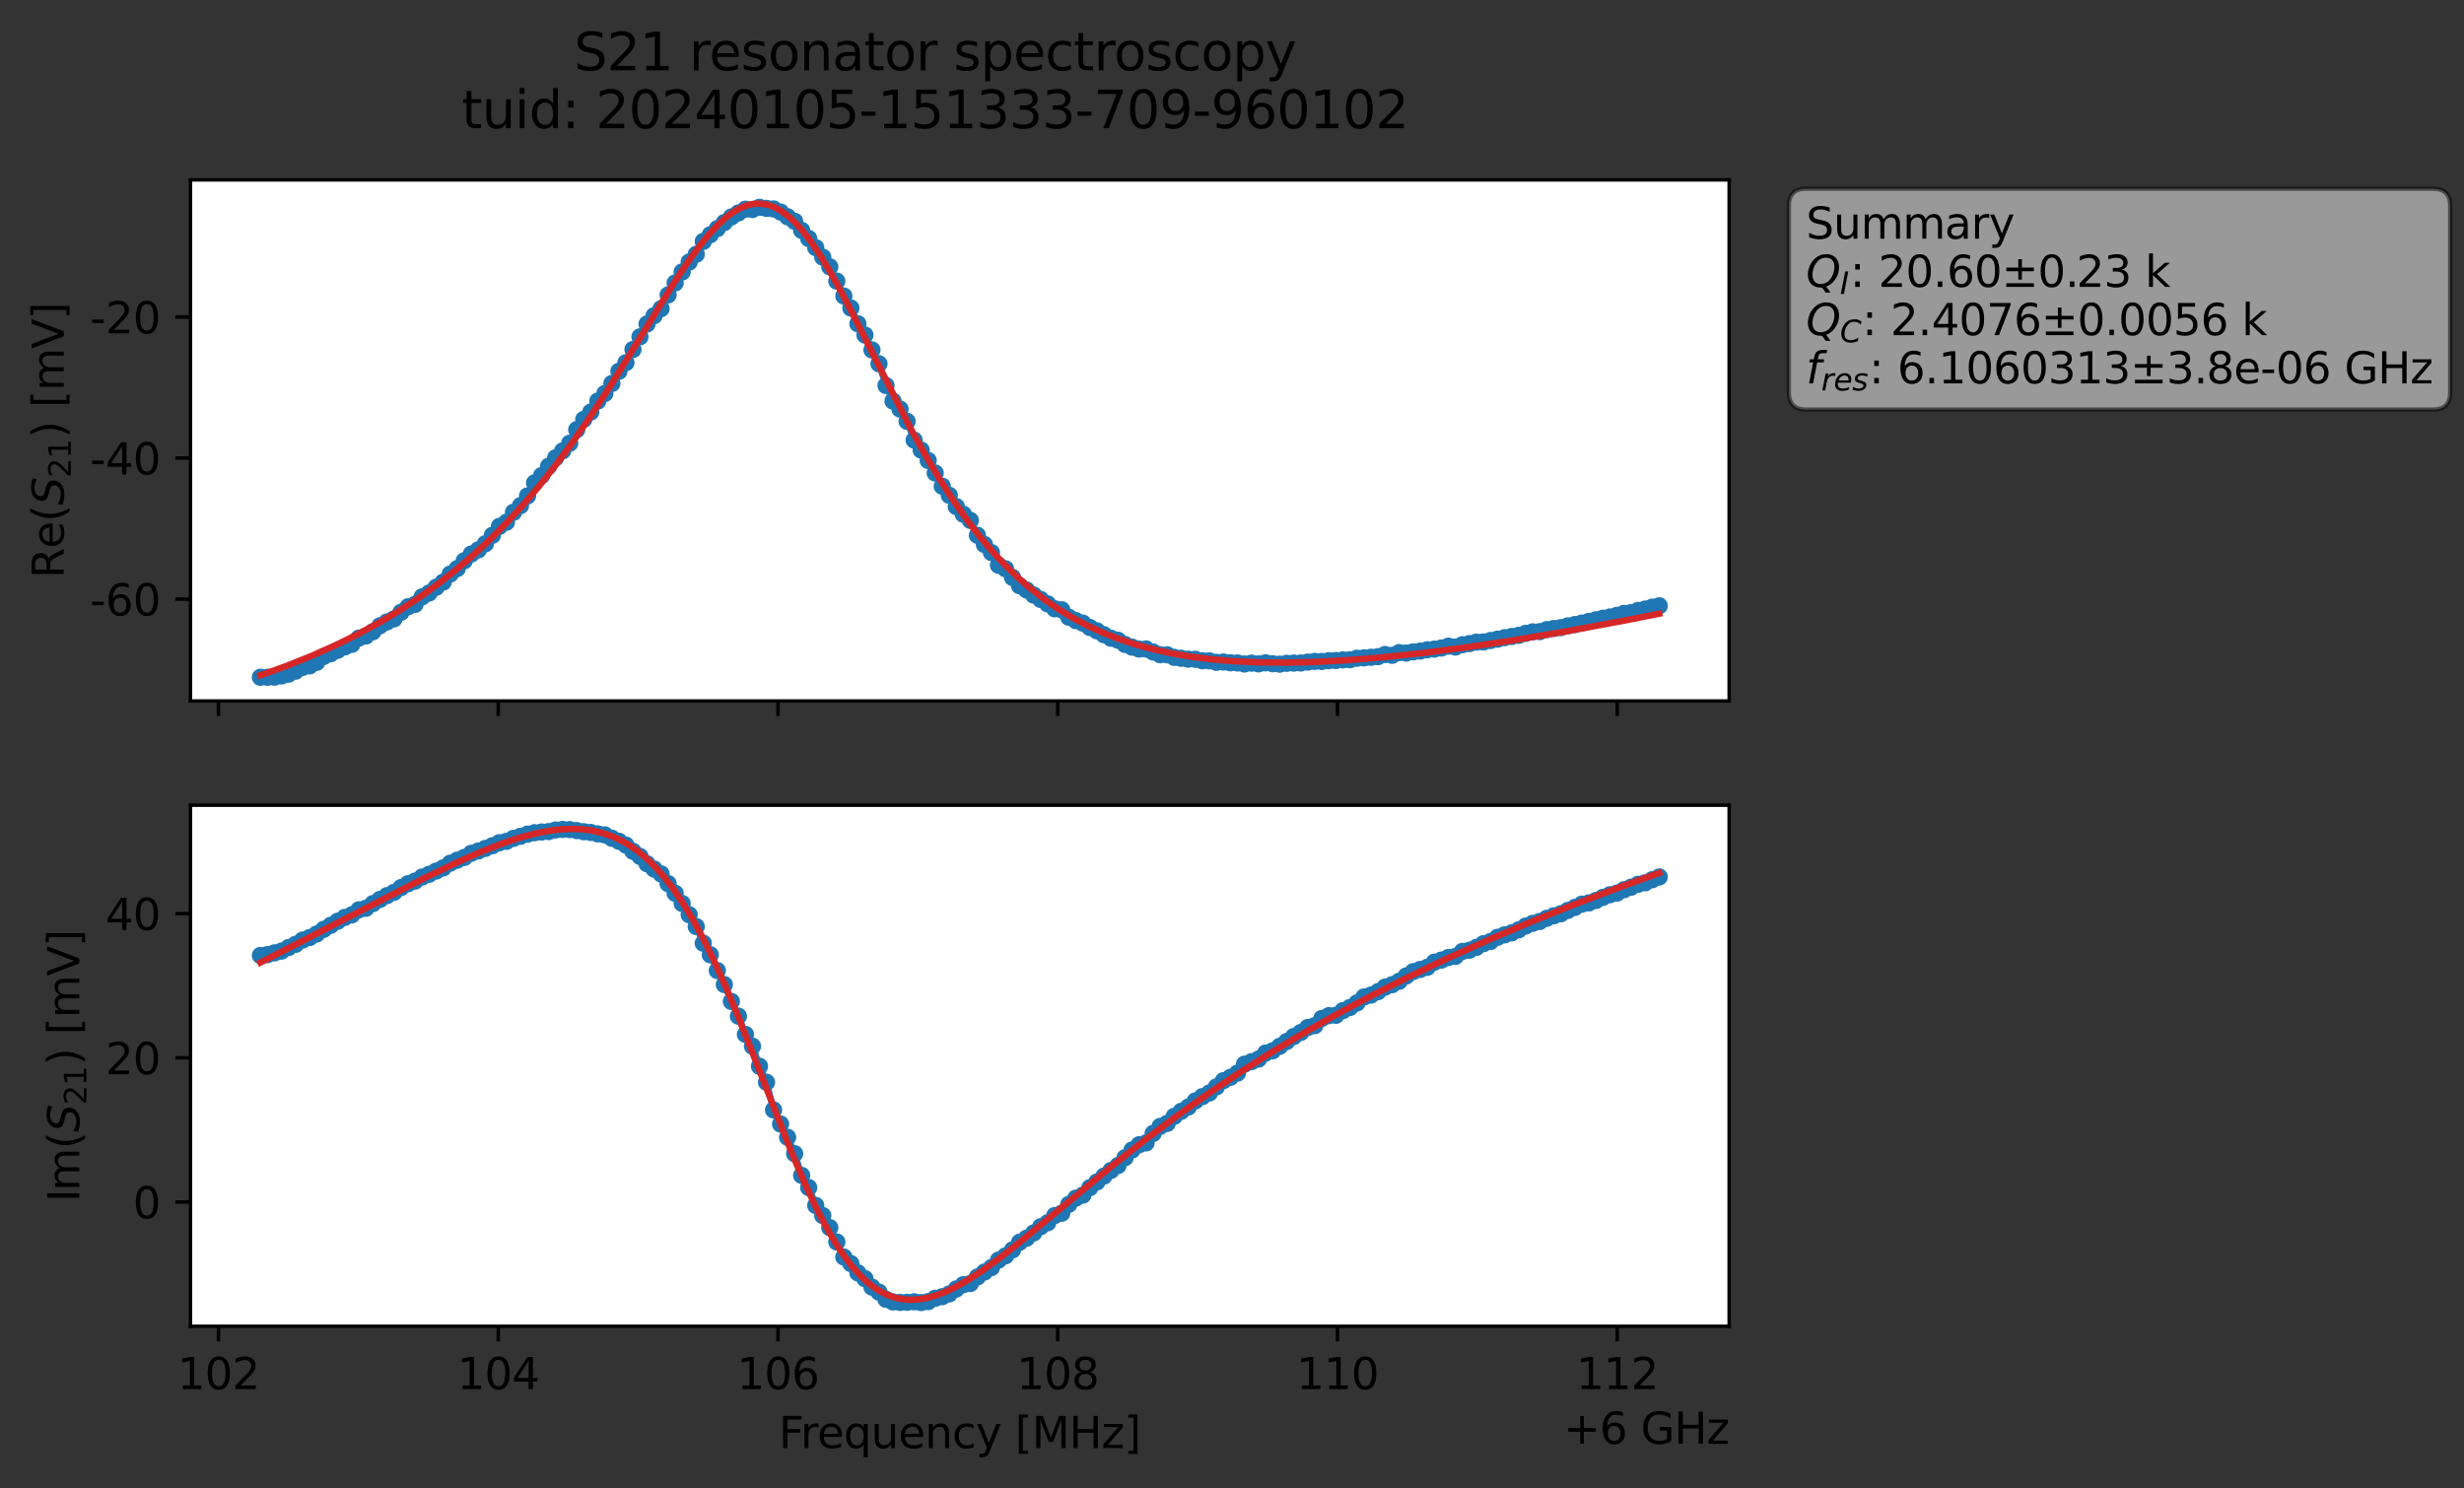 <?xml version="1.0" encoding="utf-8" standalone="no"?>
<!DOCTYPE svg PUBLIC "-//W3C//DTD SVG 1.1//EN"
  "http://www.w3.org/Graphics/SVG/1.1/DTD/svg11.dtd">
<svg xmlns:xlink="http://www.w3.org/1999/xlink" width="571.887pt" height="345.428pt" viewBox="0 0 571.887 345.428" xmlns="http://www.w3.org/2000/svg" version="1.1">
 <rect x="0" y="0" width="571.887" height="345.428" fill="#333333" stroke="none"/>
 <defs>
  <style type="text/css">*{stroke-linejoin: round; stroke-linecap: butt}</style>
 </defs>
 <g id="figure_1">
  <g id="patch_1">
   <path d="M 0 345.428 
L 571.887 345.428 
L 571.887 -0 
L 0 -0 
L 0 345.428 
z
" style="fill: none; opacity: 0"/>
  </g>
  <g id="axes_1">
   <g id="patch_2">
    <path d="M 44.211 162.72 
L 401.331 162.72 
L 401.331 41.76 
L 44.211 41.76 
z
" style="fill: #ffffff"/>
   </g>
   <g id="matplotlib.axis_1">
    <g id="xtick_1">
     <g id="line2d_1">
      <defs>
       <path id="m058f9dfda6" d="M 0 0 
L 0 3.5 
" style="stroke: #000000; stroke-width: 0.8"/>
      </defs>
      <g>
       <use xlink:href="#m058f9dfda6" x="50.704" y="162.72" style="stroke: #000000; stroke-width: 0.8"/>
      </g>
     </g>
    </g>
    <g id="xtick_2">
     <g id="line2d_2">
      <g>
       <use xlink:href="#m058f9dfda6" x="115.635" y="162.72" style="stroke: #000000; stroke-width: 0.8"/>
      </g>
     </g>
    </g>
    <g id="xtick_3">
     <g id="line2d_3">
      <g>
       <use xlink:href="#m058f9dfda6" x="180.566" y="162.72" style="stroke: #000000; stroke-width: 0.8"/>
      </g>
     </g>
    </g>
    <g id="xtick_4">
     <g id="line2d_4">
      <g>
       <use xlink:href="#m058f9dfda6" x="245.497" y="162.72" style="stroke: #000000; stroke-width: 0.8"/>
      </g>
     </g>
    </g>
    <g id="xtick_5">
     <g id="line2d_5">
      <g>
       <use xlink:href="#m058f9dfda6" x="310.428" y="162.72" style="stroke: #000000; stroke-width: 0.8"/>
      </g>
     </g>
    </g>
    <g id="xtick_6">
     <g id="line2d_6">
      <g>
       <use xlink:href="#m058f9dfda6" x="375.359" y="162.72" style="stroke: #000000; stroke-width: 0.8"/>
      </g>
     </g>
    </g>
   </g>
   <g id="matplotlib.axis_2">
    <g id="ytick_1">
     <g id="line2d_7">
      <defs>
       <path id="ma7f9f09900" d="M 0 0 
L -3.5 0 
" style="stroke: #000000; stroke-width: 0.8"/>
      </defs>
      <g>
       <use xlink:href="#ma7f9f09900" x="44.211" y="139.073" style="stroke: #000000; stroke-width: 0.8"/>
      </g>
     </g>
     <g id="text_1">
      <!-- -60 -->
      <g transform="translate(20.878 142.872) scale(0.1 -0.1)">
       <defs>
        <path id="DejaVuSans-2d" d="M 313 2009 
L 1997 2009 
L 1997 1497 
L 313 1497 
L 313 2009 
z
" transform="scale(0.016)"/>
        <path id="DejaVuSans-36" d="M 2113 2584 
Q 1688 2584 1439 2293 
Q 1191 2003 1191 1497 
Q 1191 994 1439 701 
Q 1688 409 2113 409 
Q 2538 409 2786 701 
Q 3034 994 3034 1497 
Q 3034 2003 2786 2293 
Q 2538 2584 2113 2584 
z
M 3366 4563 
L 3366 3988 
Q 3128 4100 2886 4159 
Q 2644 4219 2406 4219 
Q 1781 4219 1451 3797 
Q 1122 3375 1075 2522 
Q 1259 2794 1537 2939 
Q 1816 3084 2150 3084 
Q 2853 3084 3261 2657 
Q 3669 2231 3669 1497 
Q 3669 778 3244 343 
Q 2819 -91 2113 -91 
Q 1303 -91 875 529 
Q 447 1150 447 2328 
Q 447 3434 972 4092 
Q 1497 4750 2381 4750 
Q 2619 4750 2861 4703 
Q 3103 4656 3366 4563 
z
" transform="scale(0.016)"/>
        <path id="DejaVuSans-30" d="M 2034 4250 
Q 1547 4250 1301 3770 
Q 1056 3291 1056 2328 
Q 1056 1369 1301 889 
Q 1547 409 2034 409 
Q 2525 409 2770 889 
Q 3016 1369 3016 2328 
Q 3016 3291 2770 3770 
Q 2525 4250 2034 4250 
z
M 2034 4750 
Q 2819 4750 3233 4129 
Q 3647 3509 3647 2328 
Q 3647 1150 3233 529 
Q 2819 -91 2034 -91 
Q 1250 -91 836 529 
Q 422 1150 422 2328 
Q 422 3509 836 4129 
Q 1250 4750 2034 4750 
z
" transform="scale(0.016)"/>
       </defs>
       <use xlink:href="#DejaVuSans-2d"/>
       <use xlink:href="#DejaVuSans-36" x="36.084"/>
       <use xlink:href="#DejaVuSans-30" x="99.707"/>
      </g>
     </g>
    </g>
    <g id="ytick_2">
     <g id="line2d_8">
      <g>
       <use xlink:href="#ma7f9f09900" x="44.211" y="106.332" style="stroke: #000000; stroke-width: 0.8"/>
      </g>
     </g>
     <g id="text_2">
      <!-- -40 -->
      <g transform="translate(20.878 110.131) scale(0.1 -0.1)">
       <defs>
        <path id="DejaVuSans-34" d="M 2419 4116 
L 825 1625 
L 2419 1625 
L 2419 4116 
z
M 2253 4666 
L 3047 4666 
L 3047 1625 
L 3713 1625 
L 3713 1100 
L 3047 1100 
L 3047 0 
L 2419 0 
L 2419 1100 
L 313 1100 
L 313 1709 
L 2253 4666 
z
" transform="scale(0.016)"/>
       </defs>
       <use xlink:href="#DejaVuSans-2d"/>
       <use xlink:href="#DejaVuSans-34" x="36.084"/>
       <use xlink:href="#DejaVuSans-30" x="99.707"/>
      </g>
     </g>
    </g>
    <g id="ytick_3">
     <g id="line2d_9">
      <g>
       <use xlink:href="#ma7f9f09900" x="44.211" y="73.591" style="stroke: #000000; stroke-width: 0.8"/>
      </g>
     </g>
     <g id="text_3">
      <!-- -20 -->
      <g transform="translate(20.878 77.391) scale(0.1 -0.1)">
       <defs>
        <path id="DejaVuSans-32" d="M 1228 531 
L 3431 531 
L 3431 0 
L 469 0 
L 469 531 
Q 828 903 1448 1529 
Q 2069 2156 2228 2338 
Q 2531 2678 2651 2914 
Q 2772 3150 2772 3378 
Q 2772 3750 2511 3984 
Q 2250 4219 1831 4219 
Q 1534 4219 1204 4116 
Q 875 4013 500 3803 
L 500 4441 
Q 881 4594 1212 4672 
Q 1544 4750 1819 4750 
Q 2544 4750 2975 4387 
Q 3406 4025 3406 3419 
Q 3406 3131 3298 2873 
Q 3191 2616 2906 2266 
Q 2828 2175 2409 1742 
Q 1991 1309 1228 531 
z
" transform="scale(0.016)"/>
       </defs>
       <use xlink:href="#DejaVuSans-2d"/>
       <use xlink:href="#DejaVuSans-32" x="36.084"/>
       <use xlink:href="#DejaVuSans-30" x="99.707"/>
      </g>
     </g>
    </g>
    <g id="text_4">
     <!-- Re$(S_{21})$ [mV] -->
     <g transform="translate(14.798 134.24) rotate(-90) scale(0.1 -0.1)">
      <defs>
       <path id="DejaVuSans-52" d="M 2841 2188 
Q 3044 2119 3236 1894 
Q 3428 1669 3622 1275 
L 4263 0 
L 3584 0 
L 2988 1197 
Q 2756 1666 2539 1819 
Q 2322 1972 1947 1972 
L 1259 1972 
L 1259 0 
L 628 0 
L 628 4666 
L 2053 4666 
Q 2853 4666 3247 4331 
Q 3641 3997 3641 3322 
Q 3641 2881 3436 2590 
Q 3231 2300 2841 2188 
z
M 1259 4147 
L 1259 2491 
L 2053 2491 
Q 2509 2491 2742 2702 
Q 2975 2913 2975 3322 
Q 2975 3731 2742 3939 
Q 2509 4147 2053 4147 
L 1259 4147 
z
" transform="scale(0.016)"/>
       <path id="DejaVuSans-65" d="M 3597 1894 
L 3597 1613 
L 953 1613 
Q 991 1019 1311 708 
Q 1631 397 2203 397 
Q 2534 397 2845 478 
Q 3156 559 3463 722 
L 3463 178 
Q 3153 47 2828 -22 
Q 2503 -91 2169 -91 
Q 1331 -91 842 396 
Q 353 884 353 1716 
Q 353 2575 817 3079 
Q 1281 3584 2069 3584 
Q 2775 3584 3186 3129 
Q 3597 2675 3597 1894 
z
M 3022 2063 
Q 3016 2534 2758 2815 
Q 2500 3097 2075 3097 
Q 1594 3097 1305 2825 
Q 1016 2553 972 2059 
L 3022 2063 
z
" transform="scale(0.016)"/>
       <path id="DejaVuSans-28" d="M 1984 4856 
Q 1566 4138 1362 3434 
Q 1159 2731 1159 2009 
Q 1159 1288 1364 580 
Q 1569 -128 1984 -844 
L 1484 -844 
Q 1016 -109 783 600 
Q 550 1309 550 2009 
Q 550 2706 781 3412 
Q 1013 4119 1484 4856 
L 1984 4856 
z
" transform="scale(0.016)"/>
       <path id="DejaVuSans-Oblique-53" d="M 3859 4513 
L 3738 3897 
Q 3422 4066 3111 4152 
Q 2800 4238 2509 4238 
Q 1944 4238 1609 3991 
Q 1275 3744 1275 3334 
Q 1275 3109 1398 2989 
Q 1522 2869 2034 2731 
L 2413 2638 
Q 3053 2472 3303 2217 
Q 3553 1963 3553 1503 
Q 3553 797 2998 353 
Q 2444 -91 1538 -91 
Q 1166 -91 791 -17 
Q 416 56 38 206 
L 166 856 
Q 513 641 861 531 
Q 1209 422 1556 422 
Q 2147 422 2503 684 
Q 2859 947 2859 1369 
Q 2859 1650 2717 1795 
Q 2575 1941 2106 2059 
L 1728 2156 
Q 1081 2325 845 2545 
Q 609 2766 609 3163 
Q 609 3859 1145 4304 
Q 1681 4750 2541 4750 
Q 2875 4750 3203 4690 
Q 3531 4631 3859 4513 
z
" transform="scale(0.016)"/>
       <path id="DejaVuSans-31" d="M 794 531 
L 1825 531 
L 1825 4091 
L 703 3866 
L 703 4441 
L 1819 4666 
L 2450 4666 
L 2450 531 
L 3481 531 
L 3481 0 
L 794 0 
L 794 531 
z
" transform="scale(0.016)"/>
       <path id="DejaVuSans-29" d="M 513 4856 
L 1013 4856 
Q 1481 4119 1714 3412 
Q 1947 2706 1947 2009 
Q 1947 1309 1714 600 
Q 1481 -109 1013 -844 
L 513 -844 
Q 928 -128 1133 580 
Q 1338 1288 1338 2009 
Q 1338 2731 1133 3434 
Q 928 4138 513 4856 
z
" transform="scale(0.016)"/>
       <path id="DejaVuSans-20" transform="scale(0.016)"/>
       <path id="DejaVuSans-5b" d="M 550 4863 
L 1875 4863 
L 1875 4416 
L 1125 4416 
L 1125 -397 
L 1875 -397 
L 1875 -844 
L 550 -844 
L 550 4863 
z
" transform="scale(0.016)"/>
       <path id="DejaVuSans-6d" d="M 3328 2828 
Q 3544 3216 3844 3400 
Q 4144 3584 4550 3584 
Q 5097 3584 5394 3201 
Q 5691 2819 5691 2113 
L 5691 0 
L 5113 0 
L 5113 2094 
Q 5113 2597 4934 2840 
Q 4756 3084 4391 3084 
Q 3944 3084 3684 2787 
Q 3425 2491 3425 1978 
L 3425 0 
L 2847 0 
L 2847 2094 
Q 2847 2600 2669 2842 
Q 2491 3084 2119 3084 
Q 1678 3084 1418 2786 
Q 1159 2488 1159 1978 
L 1159 0 
L 581 0 
L 581 3500 
L 1159 3500 
L 1159 2956 
Q 1356 3278 1631 3431 
Q 1906 3584 2284 3584 
Q 2666 3584 2933 3390 
Q 3200 3197 3328 2828 
z
" transform="scale(0.016)"/>
       <path id="DejaVuSans-56" d="M 1831 0 
L 50 4666 
L 709 4666 
L 2188 738 
L 3669 4666 
L 4325 4666 
L 2547 0 
L 1831 0 
z
" transform="scale(0.016)"/>
       <path id="DejaVuSans-5d" d="M 1947 4863 
L 1947 -844 
L 622 -844 
L 622 -397 
L 1369 -397 
L 1369 4416 
L 622 4416 
L 622 4863 
L 1947 4863 
z
" transform="scale(0.016)"/>
      </defs>
      <use xlink:href="#DejaVuSans-52" transform="translate(0 0.016)"/>
      <use xlink:href="#DejaVuSans-65" transform="translate(69.482 0.016)"/>
      <use xlink:href="#DejaVuSans-28" transform="translate(131.006 0.016)"/>
      <use xlink:href="#DejaVuSans-Oblique-53" transform="translate(170.02 0.016)"/>
      <use xlink:href="#DejaVuSans-32" transform="translate(233.496 -16.391) scale(0.7)"/>
      <use xlink:href="#DejaVuSans-31" transform="translate(278.032 -16.391) scale(0.7)"/>
      <use xlink:href="#DejaVuSans-29" transform="translate(325.303 0.016)"/>
      <use xlink:href="#DejaVuSans-20" transform="translate(364.316 0.016)"/>
      <use xlink:href="#DejaVuSans-5b" transform="translate(396.104 0.016)"/>
      <use xlink:href="#DejaVuSans-6d" transform="translate(435.117 0.016)"/>
      <use xlink:href="#DejaVuSans-56" transform="translate(532.529 0.016)"/>
      <use xlink:href="#DejaVuSans-5d" transform="translate(600.938 0.016)"/>
     </g>
    </g>
   </g>
   <g id="line2d_10">
    <path d="M 60.444 157.222 
L 63.707 157.188 
L 65.338 156.913 
L 66.969 156.504 
L 68.601 155.803 
L 70.232 154.927 
L 71.864 154.572 
L 73.495 153.757 
L 75.127 152.399 
L 76.758 151.749 
L 80.021 150.175 
L 81.652 149.582 
L 83.284 148.127 
L 84.915 147.648 
L 86.547 146.651 
L 88.178 145.264 
L 89.809 144.371 
L 91.441 143.673 
L 93.072 142.135 
L 94.704 140.855 
L 96.335 140.297 
L 97.967 138.555 
L 99.598 137.657 
L 102.861 135.118 
L 104.492 133.26 
L 106.124 131.992 
L 107.755 130.181 
L 109.387 128.615 
L 111.018 127.642 
L 112.649 126.225 
L 115.912 122.195 
L 117.544 121.229 
L 119.175 118.923 
L 120.807 117.369 
L 122.438 115.122 
L 124.069 112.098 
L 125.701 110.399 
L 128.964 106.272 
L 130.595 104.669 
L 132.227 102.89 
L 133.858 99.743 
L 135.489 97.357 
L 137.121 95.656 
L 138.752 93.099 
L 140.384 91.35 
L 142.015 89.028 
L 143.647 86.196 
L 145.278 84.197 
L 150.172 75.213 
L 151.804 73.293 
L 153.435 71.653 
L 155.067 68.461 
L 156.698 65.685 
L 158.329 63.132 
L 159.961 60.831 
L 161.592 59.035 
L 163.224 56.048 
L 166.487 53.072 
L 169.749 50.362 
L 173.012 48.569 
L 174.644 48.633 
L 176.275 48.128 
L 179.538 48.505 
L 181.169 49.225 
L 184.432 51.37 
L 186.064 53.472 
L 187.695 55.362 
L 190.958 59.702 
L 192.589 61.947 
L 195.852 68.712 
L 197.484 71.51 
L 199.115 75.162 
L 200.747 77.771 
L 204.009 84.445 
L 205.641 89.49 
L 207.272 93.114 
L 208.904 94.968 
L 210.535 97.812 
L 212.167 102.162 
L 215.43 106.897 
L 218.692 112.874 
L 220.324 114.978 
L 221.955 117.597 
L 223.587 119.379 
L 225.218 120.806 
L 226.85 124.263 
L 228.481 126.398 
L 230.112 128.281 
L 231.744 131.207 
L 233.375 132.036 
L 236.638 135.974 
L 238.27 136.956 
L 239.901 138.135 
L 243.164 140.176 
L 244.795 141.324 
L 246.427 141.554 
L 248.058 143.277 
L 249.69 144.065 
L 251.321 144.653 
L 252.952 145.663 
L 256.215 147.337 
L 257.847 148.156 
L 259.478 148.617 
L 261.11 149.606 
L 262.741 150.223 
L 264.372 150.673 
L 266.004 150.656 
L 269.267 151.985 
L 270.898 152.008 
L 272.53 152.594 
L 275.792 153.016 
L 277.424 153.044 
L 279.055 153.383 
L 280.687 153.409 
L 282.318 153.751 
L 283.95 153.675 
L 285.581 153.861 
L 287.212 153.9 
L 288.844 154.135 
L 290.475 153.94 
L 292.107 154.108 
L 293.738 153.865 
L 295.37 154.076 
L 297.001 154.175 
L 298.632 153.977 
L 301.895 153.904 
L 305.158 153.532 
L 306.79 153.553 
L 308.421 153.368 
L 310.052 153.333 
L 311.684 153.18 
L 313.315 153.151 
L 314.947 152.799 
L 319.841 152.431 
L 321.472 151.94 
L 323.104 152.124 
L 324.735 151.5 
L 326.367 151.6 
L 331.261 150.841 
L 334.524 150.428 
L 336.155 150.003 
L 337.787 150.202 
L 339.418 149.668 
L 342.681 149.064 
L 344.312 149.021 
L 350.838 147.748 
L 352.47 147.491 
L 355.732 146.681 
L 357.364 146.626 
L 358.995 146.154 
L 363.89 145.285 
L 367.152 144.638 
L 372.047 143.511 
L 375.31 142.838 
L 376.941 142.391 
L 378.572 142.208 
L 380.204 141.711 
L 385.098 140.632 
L 385.098 140.632 
" clip-path="url(#pf992a5211a)" style="fill: none; stroke: #1f77b4; stroke-width: 1.5; stroke-linecap: square"/>
    <defs>
     <path id="ma5698c6d6c" d="M 0 1.5 
C 0.398 1.5 0.779 1.342 1.061 1.061 
C 1.342 0.779 1.5 0.398 1.5 0 
C 1.5 -0.398 1.342 -0.779 1.061 -1.061 
C 0.779 -1.342 0.398 -1.5 0 -1.5 
C -0.398 -1.5 -0.779 -1.342 -1.061 -1.061 
C -1.342 -0.779 -1.5 -0.398 -1.5 0 
C -1.5 0.398 -1.342 0.779 -1.061 1.061 
C -0.779 1.342 -0.398 1.5 0 1.5 
z
" style="stroke: #1f77b4"/>
    </defs>
    <g clip-path="url(#pf992a5211a)">
     <use xlink:href="#ma5698c6d6c" x="60.444" y="157.222" style="fill: #1f77b4; stroke: #1f77b4"/>
     <use xlink:href="#ma5698c6d6c" x="62.075" y="157.217" style="fill: #1f77b4; stroke: #1f77b4"/>
     <use xlink:href="#ma5698c6d6c" x="63.707" y="157.188" style="fill: #1f77b4; stroke: #1f77b4"/>
     <use xlink:href="#ma5698c6d6c" x="65.338" y="156.913" style="fill: #1f77b4; stroke: #1f77b4"/>
     <use xlink:href="#ma5698c6d6c" x="66.969" y="156.504" style="fill: #1f77b4; stroke: #1f77b4"/>
     <use xlink:href="#ma5698c6d6c" x="68.601" y="155.803" style="fill: #1f77b4; stroke: #1f77b4"/>
     <use xlink:href="#ma5698c6d6c" x="70.232" y="154.927" style="fill: #1f77b4; stroke: #1f77b4"/>
     <use xlink:href="#ma5698c6d6c" x="71.864" y="154.572" style="fill: #1f77b4; stroke: #1f77b4"/>
     <use xlink:href="#ma5698c6d6c" x="73.495" y="153.757" style="fill: #1f77b4; stroke: #1f77b4"/>
     <use xlink:href="#ma5698c6d6c" x="75.127" y="152.399" style="fill: #1f77b4; stroke: #1f77b4"/>
     <use xlink:href="#ma5698c6d6c" x="76.758" y="151.749" style="fill: #1f77b4; stroke: #1f77b4"/>
     <use xlink:href="#ma5698c6d6c" x="78.389" y="150.951" style="fill: #1f77b4; stroke: #1f77b4"/>
     <use xlink:href="#ma5698c6d6c" x="80.021" y="150.175" style="fill: #1f77b4; stroke: #1f77b4"/>
     <use xlink:href="#ma5698c6d6c" x="81.652" y="149.582" style="fill: #1f77b4; stroke: #1f77b4"/>
     <use xlink:href="#ma5698c6d6c" x="83.284" y="148.127" style="fill: #1f77b4; stroke: #1f77b4"/>
     <use xlink:href="#ma5698c6d6c" x="84.915" y="147.648" style="fill: #1f77b4; stroke: #1f77b4"/>
     <use xlink:href="#ma5698c6d6c" x="86.547" y="146.651" style="fill: #1f77b4; stroke: #1f77b4"/>
     <use xlink:href="#ma5698c6d6c" x="88.178" y="145.264" style="fill: #1f77b4; stroke: #1f77b4"/>
     <use xlink:href="#ma5698c6d6c" x="89.809" y="144.371" style="fill: #1f77b4; stroke: #1f77b4"/>
     <use xlink:href="#ma5698c6d6c" x="91.441" y="143.673" style="fill: #1f77b4; stroke: #1f77b4"/>
     <use xlink:href="#ma5698c6d6c" x="93.072" y="142.135" style="fill: #1f77b4; stroke: #1f77b4"/>
     <use xlink:href="#ma5698c6d6c" x="94.704" y="140.855" style="fill: #1f77b4; stroke: #1f77b4"/>
     <use xlink:href="#ma5698c6d6c" x="96.335" y="140.297" style="fill: #1f77b4; stroke: #1f77b4"/>
     <use xlink:href="#ma5698c6d6c" x="97.967" y="138.555" style="fill: #1f77b4; stroke: #1f77b4"/>
     <use xlink:href="#ma5698c6d6c" x="99.598" y="137.657" style="fill: #1f77b4; stroke: #1f77b4"/>
     <use xlink:href="#ma5698c6d6c" x="101.229" y="136.316" style="fill: #1f77b4; stroke: #1f77b4"/>
     <use xlink:href="#ma5698c6d6c" x="102.861" y="135.118" style="fill: #1f77b4; stroke: #1f77b4"/>
     <use xlink:href="#ma5698c6d6c" x="104.492" y="133.26" style="fill: #1f77b4; stroke: #1f77b4"/>
     <use xlink:href="#ma5698c6d6c" x="106.124" y="131.992" style="fill: #1f77b4; stroke: #1f77b4"/>
     <use xlink:href="#ma5698c6d6c" x="107.755" y="130.181" style="fill: #1f77b4; stroke: #1f77b4"/>
     <use xlink:href="#ma5698c6d6c" x="109.387" y="128.615" style="fill: #1f77b4; stroke: #1f77b4"/>
     <use xlink:href="#ma5698c6d6c" x="111.018" y="127.642" style="fill: #1f77b4; stroke: #1f77b4"/>
     <use xlink:href="#ma5698c6d6c" x="112.649" y="126.225" style="fill: #1f77b4; stroke: #1f77b4"/>
     <use xlink:href="#ma5698c6d6c" x="114.281" y="124.263" style="fill: #1f77b4; stroke: #1f77b4"/>
     <use xlink:href="#ma5698c6d6c" x="115.912" y="122.195" style="fill: #1f77b4; stroke: #1f77b4"/>
     <use xlink:href="#ma5698c6d6c" x="117.544" y="121.229" style="fill: #1f77b4; stroke: #1f77b4"/>
     <use xlink:href="#ma5698c6d6c" x="119.175" y="118.923" style="fill: #1f77b4; stroke: #1f77b4"/>
     <use xlink:href="#ma5698c6d6c" x="120.807" y="117.369" style="fill: #1f77b4; stroke: #1f77b4"/>
     <use xlink:href="#ma5698c6d6c" x="122.438" y="115.122" style="fill: #1f77b4; stroke: #1f77b4"/>
     <use xlink:href="#ma5698c6d6c" x="124.069" y="112.098" style="fill: #1f77b4; stroke: #1f77b4"/>
     <use xlink:href="#ma5698c6d6c" x="125.701" y="110.399" style="fill: #1f77b4; stroke: #1f77b4"/>
     <use xlink:href="#ma5698c6d6c" x="127.332" y="108.244" style="fill: #1f77b4; stroke: #1f77b4"/>
     <use xlink:href="#ma5698c6d6c" x="128.964" y="106.272" style="fill: #1f77b4; stroke: #1f77b4"/>
     <use xlink:href="#ma5698c6d6c" x="130.595" y="104.669" style="fill: #1f77b4; stroke: #1f77b4"/>
     <use xlink:href="#ma5698c6d6c" x="132.227" y="102.89" style="fill: #1f77b4; stroke: #1f77b4"/>
     <use xlink:href="#ma5698c6d6c" x="133.858" y="99.743" style="fill: #1f77b4; stroke: #1f77b4"/>
     <use xlink:href="#ma5698c6d6c" x="135.489" y="97.357" style="fill: #1f77b4; stroke: #1f77b4"/>
     <use xlink:href="#ma5698c6d6c" x="137.121" y="95.656" style="fill: #1f77b4; stroke: #1f77b4"/>
     <use xlink:href="#ma5698c6d6c" x="138.752" y="93.099" style="fill: #1f77b4; stroke: #1f77b4"/>
     <use xlink:href="#ma5698c6d6c" x="140.384" y="91.35" style="fill: #1f77b4; stroke: #1f77b4"/>
     <use xlink:href="#ma5698c6d6c" x="142.015" y="89.028" style="fill: #1f77b4; stroke: #1f77b4"/>
     <use xlink:href="#ma5698c6d6c" x="143.647" y="86.196" style="fill: #1f77b4; stroke: #1f77b4"/>
     <use xlink:href="#ma5698c6d6c" x="145.278" y="84.197" style="fill: #1f77b4; stroke: #1f77b4"/>
     <use xlink:href="#ma5698c6d6c" x="146.909" y="81.129" style="fill: #1f77b4; stroke: #1f77b4"/>
     <use xlink:href="#ma5698c6d6c" x="148.541" y="78.186" style="fill: #1f77b4; stroke: #1f77b4"/>
     <use xlink:href="#ma5698c6d6c" x="150.172" y="75.213" style="fill: #1f77b4; stroke: #1f77b4"/>
     <use xlink:href="#ma5698c6d6c" x="151.804" y="73.293" style="fill: #1f77b4; stroke: #1f77b4"/>
     <use xlink:href="#ma5698c6d6c" x="153.435" y="71.653" style="fill: #1f77b4; stroke: #1f77b4"/>
     <use xlink:href="#ma5698c6d6c" x="155.067" y="68.461" style="fill: #1f77b4; stroke: #1f77b4"/>
     <use xlink:href="#ma5698c6d6c" x="156.698" y="65.685" style="fill: #1f77b4; stroke: #1f77b4"/>
     <use xlink:href="#ma5698c6d6c" x="158.329" y="63.132" style="fill: #1f77b4; stroke: #1f77b4"/>
     <use xlink:href="#ma5698c6d6c" x="159.961" y="60.831" style="fill: #1f77b4; stroke: #1f77b4"/>
     <use xlink:href="#ma5698c6d6c" x="161.592" y="59.035" style="fill: #1f77b4; stroke: #1f77b4"/>
     <use xlink:href="#ma5698c6d6c" x="163.224" y="56.048" style="fill: #1f77b4; stroke: #1f77b4"/>
     <use xlink:href="#ma5698c6d6c" x="164.855" y="54.496" style="fill: #1f77b4; stroke: #1f77b4"/>
     <use xlink:href="#ma5698c6d6c" x="166.487" y="53.072" style="fill: #1f77b4; stroke: #1f77b4"/>
     <use xlink:href="#ma5698c6d6c" x="168.118" y="51.661" style="fill: #1f77b4; stroke: #1f77b4"/>
     <use xlink:href="#ma5698c6d6c" x="169.749" y="50.362" style="fill: #1f77b4; stroke: #1f77b4"/>
     <use xlink:href="#ma5698c6d6c" x="171.381" y="49.437" style="fill: #1f77b4; stroke: #1f77b4"/>
     <use xlink:href="#ma5698c6d6c" x="173.012" y="48.569" style="fill: #1f77b4; stroke: #1f77b4"/>
     <use xlink:href="#ma5698c6d6c" x="174.644" y="48.633" style="fill: #1f77b4; stroke: #1f77b4"/>
     <use xlink:href="#ma5698c6d6c" x="176.275" y="48.128" style="fill: #1f77b4; stroke: #1f77b4"/>
     <use xlink:href="#ma5698c6d6c" x="177.907" y="48.372" style="fill: #1f77b4; stroke: #1f77b4"/>
     <use xlink:href="#ma5698c6d6c" x="179.538" y="48.505" style="fill: #1f77b4; stroke: #1f77b4"/>
     <use xlink:href="#ma5698c6d6c" x="181.169" y="49.225" style="fill: #1f77b4; stroke: #1f77b4"/>
     <use xlink:href="#ma5698c6d6c" x="182.801" y="50.322" style="fill: #1f77b4; stroke: #1f77b4"/>
     <use xlink:href="#ma5698c6d6c" x="184.432" y="51.37" style="fill: #1f77b4; stroke: #1f77b4"/>
     <use xlink:href="#ma5698c6d6c" x="186.064" y="53.472" style="fill: #1f77b4; stroke: #1f77b4"/>
     <use xlink:href="#ma5698c6d6c" x="187.695" y="55.362" style="fill: #1f77b4; stroke: #1f77b4"/>
     <use xlink:href="#ma5698c6d6c" x="189.327" y="57.487" style="fill: #1f77b4; stroke: #1f77b4"/>
     <use xlink:href="#ma5698c6d6c" x="190.958" y="59.702" style="fill: #1f77b4; stroke: #1f77b4"/>
     <use xlink:href="#ma5698c6d6c" x="192.589" y="61.947" style="fill: #1f77b4; stroke: #1f77b4"/>
     <use xlink:href="#ma5698c6d6c" x="194.221" y="65.263" style="fill: #1f77b4; stroke: #1f77b4"/>
     <use xlink:href="#ma5698c6d6c" x="195.852" y="68.712" style="fill: #1f77b4; stroke: #1f77b4"/>
     <use xlink:href="#ma5698c6d6c" x="197.484" y="71.51" style="fill: #1f77b4; stroke: #1f77b4"/>
     <use xlink:href="#ma5698c6d6c" x="199.115" y="75.162" style="fill: #1f77b4; stroke: #1f77b4"/>
     <use xlink:href="#ma5698c6d6c" x="200.747" y="77.771" style="fill: #1f77b4; stroke: #1f77b4"/>
     <use xlink:href="#ma5698c6d6c" x="202.378" y="81.234" style="fill: #1f77b4; stroke: #1f77b4"/>
     <use xlink:href="#ma5698c6d6c" x="204.009" y="84.445" style="fill: #1f77b4; stroke: #1f77b4"/>
     <use xlink:href="#ma5698c6d6c" x="205.641" y="89.49" style="fill: #1f77b4; stroke: #1f77b4"/>
     <use xlink:href="#ma5698c6d6c" x="207.272" y="93.114" style="fill: #1f77b4; stroke: #1f77b4"/>
     <use xlink:href="#ma5698c6d6c" x="208.904" y="94.968" style="fill: #1f77b4; stroke: #1f77b4"/>
     <use xlink:href="#ma5698c6d6c" x="210.535" y="97.812" style="fill: #1f77b4; stroke: #1f77b4"/>
     <use xlink:href="#ma5698c6d6c" x="212.167" y="102.162" style="fill: #1f77b4; stroke: #1f77b4"/>
     <use xlink:href="#ma5698c6d6c" x="213.798" y="104.478" style="fill: #1f77b4; stroke: #1f77b4"/>
     <use xlink:href="#ma5698c6d6c" x="215.43" y="106.897" style="fill: #1f77b4; stroke: #1f77b4"/>
     <use xlink:href="#ma5698c6d6c" x="217.061" y="109.802" style="fill: #1f77b4; stroke: #1f77b4"/>
     <use xlink:href="#ma5698c6d6c" x="218.692" y="112.874" style="fill: #1f77b4; stroke: #1f77b4"/>
     <use xlink:href="#ma5698c6d6c" x="220.324" y="114.978" style="fill: #1f77b4; stroke: #1f77b4"/>
     <use xlink:href="#ma5698c6d6c" x="221.955" y="117.597" style="fill: #1f77b4; stroke: #1f77b4"/>
     <use xlink:href="#ma5698c6d6c" x="223.587" y="119.379" style="fill: #1f77b4; stroke: #1f77b4"/>
     <use xlink:href="#ma5698c6d6c" x="225.218" y="120.806" style="fill: #1f77b4; stroke: #1f77b4"/>
     <use xlink:href="#ma5698c6d6c" x="226.85" y="124.263" style="fill: #1f77b4; stroke: #1f77b4"/>
     <use xlink:href="#ma5698c6d6c" x="228.481" y="126.398" style="fill: #1f77b4; stroke: #1f77b4"/>
     <use xlink:href="#ma5698c6d6c" x="230.112" y="128.281" style="fill: #1f77b4; stroke: #1f77b4"/>
     <use xlink:href="#ma5698c6d6c" x="231.744" y="131.207" style="fill: #1f77b4; stroke: #1f77b4"/>
     <use xlink:href="#ma5698c6d6c" x="233.375" y="132.036" style="fill: #1f77b4; stroke: #1f77b4"/>
     <use xlink:href="#ma5698c6d6c" x="235.007" y="134.052" style="fill: #1f77b4; stroke: #1f77b4"/>
     <use xlink:href="#ma5698c6d6c" x="236.638" y="135.974" style="fill: #1f77b4; stroke: #1f77b4"/>
     <use xlink:href="#ma5698c6d6c" x="238.27" y="136.956" style="fill: #1f77b4; stroke: #1f77b4"/>
     <use xlink:href="#ma5698c6d6c" x="239.901" y="138.135" style="fill: #1f77b4; stroke: #1f77b4"/>
     <use xlink:href="#ma5698c6d6c" x="241.532" y="139.146" style="fill: #1f77b4; stroke: #1f77b4"/>
     <use xlink:href="#ma5698c6d6c" x="243.164" y="140.176" style="fill: #1f77b4; stroke: #1f77b4"/>
     <use xlink:href="#ma5698c6d6c" x="244.795" y="141.324" style="fill: #1f77b4; stroke: #1f77b4"/>
     <use xlink:href="#ma5698c6d6c" x="246.427" y="141.554" style="fill: #1f77b4; stroke: #1f77b4"/>
     <use xlink:href="#ma5698c6d6c" x="248.058" y="143.277" style="fill: #1f77b4; stroke: #1f77b4"/>
     <use xlink:href="#ma5698c6d6c" x="249.69" y="144.065" style="fill: #1f77b4; stroke: #1f77b4"/>
     <use xlink:href="#ma5698c6d6c" x="251.321" y="144.653" style="fill: #1f77b4; stroke: #1f77b4"/>
     <use xlink:href="#ma5698c6d6c" x="252.952" y="145.663" style="fill: #1f77b4; stroke: #1f77b4"/>
     <use xlink:href="#ma5698c6d6c" x="254.584" y="146.439" style="fill: #1f77b4; stroke: #1f77b4"/>
     <use xlink:href="#ma5698c6d6c" x="256.215" y="147.337" style="fill: #1f77b4; stroke: #1f77b4"/>
     <use xlink:href="#ma5698c6d6c" x="257.847" y="148.156" style="fill: #1f77b4; stroke: #1f77b4"/>
     <use xlink:href="#ma5698c6d6c" x="259.478" y="148.617" style="fill: #1f77b4; stroke: #1f77b4"/>
     <use xlink:href="#ma5698c6d6c" x="261.11" y="149.606" style="fill: #1f77b4; stroke: #1f77b4"/>
     <use xlink:href="#ma5698c6d6c" x="262.741" y="150.223" style="fill: #1f77b4; stroke: #1f77b4"/>
     <use xlink:href="#ma5698c6d6c" x="264.372" y="150.673" style="fill: #1f77b4; stroke: #1f77b4"/>
     <use xlink:href="#ma5698c6d6c" x="266.004" y="150.656" style="fill: #1f77b4; stroke: #1f77b4"/>
     <use xlink:href="#ma5698c6d6c" x="267.635" y="151.349" style="fill: #1f77b4; stroke: #1f77b4"/>
     <use xlink:href="#ma5698c6d6c" x="269.267" y="151.985" style="fill: #1f77b4; stroke: #1f77b4"/>
     <use xlink:href="#ma5698c6d6c" x="270.898" y="152.008" style="fill: #1f77b4; stroke: #1f77b4"/>
     <use xlink:href="#ma5698c6d6c" x="272.53" y="152.594" style="fill: #1f77b4; stroke: #1f77b4"/>
     <use xlink:href="#ma5698c6d6c" x="274.161" y="152.815" style="fill: #1f77b4; stroke: #1f77b4"/>
     <use xlink:href="#ma5698c6d6c" x="275.792" y="153.016" style="fill: #1f77b4; stroke: #1f77b4"/>
     <use xlink:href="#ma5698c6d6c" x="277.424" y="153.044" style="fill: #1f77b4; stroke: #1f77b4"/>
     <use xlink:href="#ma5698c6d6c" x="279.055" y="153.383" style="fill: #1f77b4; stroke: #1f77b4"/>
     <use xlink:href="#ma5698c6d6c" x="280.687" y="153.409" style="fill: #1f77b4; stroke: #1f77b4"/>
     <use xlink:href="#ma5698c6d6c" x="282.318" y="153.751" style="fill: #1f77b4; stroke: #1f77b4"/>
     <use xlink:href="#ma5698c6d6c" x="283.95" y="153.675" style="fill: #1f77b4; stroke: #1f77b4"/>
     <use xlink:href="#ma5698c6d6c" x="285.581" y="153.861" style="fill: #1f77b4; stroke: #1f77b4"/>
     <use xlink:href="#ma5698c6d6c" x="287.212" y="153.9" style="fill: #1f77b4; stroke: #1f77b4"/>
     <use xlink:href="#ma5698c6d6c" x="288.844" y="154.135" style="fill: #1f77b4; stroke: #1f77b4"/>
     <use xlink:href="#ma5698c6d6c" x="290.475" y="153.94" style="fill: #1f77b4; stroke: #1f77b4"/>
     <use xlink:href="#ma5698c6d6c" x="292.107" y="154.108" style="fill: #1f77b4; stroke: #1f77b4"/>
     <use xlink:href="#ma5698c6d6c" x="293.738" y="153.865" style="fill: #1f77b4; stroke: #1f77b4"/>
     <use xlink:href="#ma5698c6d6c" x="295.37" y="154.076" style="fill: #1f77b4; stroke: #1f77b4"/>
     <use xlink:href="#ma5698c6d6c" x="297.001" y="154.175" style="fill: #1f77b4; stroke: #1f77b4"/>
     <use xlink:href="#ma5698c6d6c" x="298.632" y="153.977" style="fill: #1f77b4; stroke: #1f77b4"/>
     <use xlink:href="#ma5698c6d6c" x="300.264" y="153.931" style="fill: #1f77b4; stroke: #1f77b4"/>
     <use xlink:href="#ma5698c6d6c" x="301.895" y="153.904" style="fill: #1f77b4; stroke: #1f77b4"/>
     <use xlink:href="#ma5698c6d6c" x="303.527" y="153.699" style="fill: #1f77b4; stroke: #1f77b4"/>
     <use xlink:href="#ma5698c6d6c" x="305.158" y="153.532" style="fill: #1f77b4; stroke: #1f77b4"/>
     <use xlink:href="#ma5698c6d6c" x="306.79" y="153.553" style="fill: #1f77b4; stroke: #1f77b4"/>
     <use xlink:href="#ma5698c6d6c" x="308.421" y="153.368" style="fill: #1f77b4; stroke: #1f77b4"/>
     <use xlink:href="#ma5698c6d6c" x="310.052" y="153.333" style="fill: #1f77b4; stroke: #1f77b4"/>
     <use xlink:href="#ma5698c6d6c" x="311.684" y="153.18" style="fill: #1f77b4; stroke: #1f77b4"/>
     <use xlink:href="#ma5698c6d6c" x="313.315" y="153.151" style="fill: #1f77b4; stroke: #1f77b4"/>
     <use xlink:href="#ma5698c6d6c" x="314.947" y="152.799" style="fill: #1f77b4; stroke: #1f77b4"/>
     <use xlink:href="#ma5698c6d6c" x="316.578" y="152.712" style="fill: #1f77b4; stroke: #1f77b4"/>
     <use xlink:href="#ma5698c6d6c" x="318.21" y="152.582" style="fill: #1f77b4; stroke: #1f77b4"/>
     <use xlink:href="#ma5698c6d6c" x="319.841" y="152.431" style="fill: #1f77b4; stroke: #1f77b4"/>
     <use xlink:href="#ma5698c6d6c" x="321.472" y="151.94" style="fill: #1f77b4; stroke: #1f77b4"/>
     <use xlink:href="#ma5698c6d6c" x="323.104" y="152.124" style="fill: #1f77b4; stroke: #1f77b4"/>
     <use xlink:href="#ma5698c6d6c" x="324.735" y="151.5" style="fill: #1f77b4; stroke: #1f77b4"/>
     <use xlink:href="#ma5698c6d6c" x="326.367" y="151.6" style="fill: #1f77b4; stroke: #1f77b4"/>
     <use xlink:href="#ma5698c6d6c" x="327.998" y="151.322" style="fill: #1f77b4; stroke: #1f77b4"/>
     <use xlink:href="#ma5698c6d6c" x="329.63" y="151.143" style="fill: #1f77b4; stroke: #1f77b4"/>
     <use xlink:href="#ma5698c6d6c" x="331.261" y="150.841" style="fill: #1f77b4; stroke: #1f77b4"/>
     <use xlink:href="#ma5698c6d6c" x="332.892" y="150.686" style="fill: #1f77b4; stroke: #1f77b4"/>
     <use xlink:href="#ma5698c6d6c" x="334.524" y="150.428" style="fill: #1f77b4; stroke: #1f77b4"/>
     <use xlink:href="#ma5698c6d6c" x="336.155" y="150.003" style="fill: #1f77b4; stroke: #1f77b4"/>
     <use xlink:href="#ma5698c6d6c" x="337.787" y="150.202" style="fill: #1f77b4; stroke: #1f77b4"/>
     <use xlink:href="#ma5698c6d6c" x="339.418" y="149.668" style="fill: #1f77b4; stroke: #1f77b4"/>
     <use xlink:href="#ma5698c6d6c" x="341.05" y="149.404" style="fill: #1f77b4; stroke: #1f77b4"/>
     <use xlink:href="#ma5698c6d6c" x="342.681" y="149.064" style="fill: #1f77b4; stroke: #1f77b4"/>
     <use xlink:href="#ma5698c6d6c" x="344.312" y="149.021" style="fill: #1f77b4; stroke: #1f77b4"/>
     <use xlink:href="#ma5698c6d6c" x="345.944" y="148.691" style="fill: #1f77b4; stroke: #1f77b4"/>
     <use xlink:href="#ma5698c6d6c" x="347.575" y="148.378" style="fill: #1f77b4; stroke: #1f77b4"/>
     <use xlink:href="#ma5698c6d6c" x="349.207" y="148.027" style="fill: #1f77b4; stroke: #1f77b4"/>
     <use xlink:href="#ma5698c6d6c" x="350.838" y="147.748" style="fill: #1f77b4; stroke: #1f77b4"/>
     <use xlink:href="#ma5698c6d6c" x="352.47" y="147.491" style="fill: #1f77b4; stroke: #1f77b4"/>
     <use xlink:href="#ma5698c6d6c" x="354.101" y="147.033" style="fill: #1f77b4; stroke: #1f77b4"/>
     <use xlink:href="#ma5698c6d6c" x="355.732" y="146.681" style="fill: #1f77b4; stroke: #1f77b4"/>
     <use xlink:href="#ma5698c6d6c" x="357.364" y="146.626" style="fill: #1f77b4; stroke: #1f77b4"/>
     <use xlink:href="#ma5698c6d6c" x="358.995" y="146.154" style="fill: #1f77b4; stroke: #1f77b4"/>
     <use xlink:href="#ma5698c6d6c" x="360.627" y="145.899" style="fill: #1f77b4; stroke: #1f77b4"/>
     <use xlink:href="#ma5698c6d6c" x="362.258" y="145.691" style="fill: #1f77b4; stroke: #1f77b4"/>
     <use xlink:href="#ma5698c6d6c" x="363.89" y="145.285" style="fill: #1f77b4; stroke: #1f77b4"/>
     <use xlink:href="#ma5698c6d6c" x="365.521" y="144.984" style="fill: #1f77b4; stroke: #1f77b4"/>
     <use xlink:href="#ma5698c6d6c" x="367.152" y="144.638" style="fill: #1f77b4; stroke: #1f77b4"/>
     <use xlink:href="#ma5698c6d6c" x="368.784" y="144.25" style="fill: #1f77b4; stroke: #1f77b4"/>
     <use xlink:href="#ma5698c6d6c" x="370.415" y="143.877" style="fill: #1f77b4; stroke: #1f77b4"/>
     <use xlink:href="#ma5698c6d6c" x="372.047" y="143.511" style="fill: #1f77b4; stroke: #1f77b4"/>
     <use xlink:href="#ma5698c6d6c" x="373.678" y="143.212" style="fill: #1f77b4; stroke: #1f77b4"/>
     <use xlink:href="#ma5698c6d6c" x="375.31" y="142.838" style="fill: #1f77b4; stroke: #1f77b4"/>
     <use xlink:href="#ma5698c6d6c" x="376.941" y="142.391" style="fill: #1f77b4; stroke: #1f77b4"/>
     <use xlink:href="#ma5698c6d6c" x="378.572" y="142.208" style="fill: #1f77b4; stroke: #1f77b4"/>
     <use xlink:href="#ma5698c6d6c" x="380.204" y="141.711" style="fill: #1f77b4; stroke: #1f77b4"/>
     <use xlink:href="#ma5698c6d6c" x="381.835" y="141.38" style="fill: #1f77b4; stroke: #1f77b4"/>
     <use xlink:href="#ma5698c6d6c" x="383.467" y="140.947" style="fill: #1f77b4; stroke: #1f77b4"/>
     <use xlink:href="#ma5698c6d6c" x="385.098" y="140.632" style="fill: #1f77b4; stroke: #1f77b4"/>
    </g>
   </g>
   <g id="line2d_11">
    <path d="M 60.444 156.764 
L 66.618 154.543 
L 72.468 152.195 
L 77.993 149.728 
L 83.192 147.156 
L 88.067 144.497 
L 92.617 141.773 
L 97.166 138.788 
L 101.391 135.758 
L 105.616 132.452 
L 109.516 129.132 
L 113.415 125.533 
L 117.315 121.631 
L 121.215 117.406 
L 125.115 112.84 
L 129.014 107.918 
L 132.914 102.637 
L 137.139 96.522 
L 141.689 89.523 
L 147.538 80.065 
L 156.638 65.316 
L 159.887 60.47 
L 162.487 56.933 
L 164.762 54.17 
L 166.712 52.1 
L 168.662 50.351 
L 170.287 49.166 
L 171.912 48.251 
L 173.537 47.625 
L 174.836 47.341 
L 176.136 47.258 
L 177.436 47.379 
L 178.736 47.707 
L 180.036 48.243 
L 181.336 48.983 
L 182.961 50.193 
L 184.586 51.706 
L 186.211 53.508 
L 188.161 56.024 
L 190.435 59.394 
L 192.71 63.163 
L 195.635 68.468 
L 199.535 76.073 
L 211.234 99.25 
L 214.809 105.719 
L 218.059 111.191 
L 221.309 116.241 
L 224.558 120.858 
L 227.483 124.649 
L 230.408 128.105 
L 233.333 131.242 
L 236.258 134.079 
L 239.182 136.635 
L 242.432 139.171 
L 245.682 141.414 
L 248.932 143.39 
L 252.507 145.285 
L 256.081 146.919 
L 259.656 148.319 
L 263.556 149.609 
L 267.781 150.759 
L 272.005 151.684 
L 276.555 152.459 
L 281.43 153.07 
L 286.629 153.504 
L 292.479 153.764 
L 298.654 153.815 
L 305.478 153.646 
L 312.953 153.236 
L 321.077 152.567 
L 330.177 151.591 
L 340.251 150.281 
L 351.3 148.62 
L 363.65 146.535 
L 377.299 144.002 
L 385.098 142.465 
L 385.098 142.465 
" clip-path="url(#pf992a5211a)" style="fill: none; stroke: #d62728; stroke-width: 1.5; stroke-linecap: square"/>
   </g>
   <g id="patch_3">
    <path d="M 44.211 162.72 
L 44.211 41.76 
" style="fill: none; stroke: #000000; stroke-width: 0.8; stroke-linejoin: miter; stroke-linecap: square"/>
   </g>
   <g id="patch_4">
    <path d="M 401.331 162.72 
L 401.331 41.76 
" style="fill: none; stroke: #000000; stroke-width: 0.8; stroke-linejoin: miter; stroke-linecap: square"/>
   </g>
   <g id="patch_5">
    <path d="M 44.211 162.72 
L 401.331 162.72 
" style="fill: none; stroke: #000000; stroke-width: 0.8; stroke-linejoin: miter; stroke-linecap: square"/>
   </g>
   <g id="patch_6">
    <path d="M 44.211 41.76 
L 401.331 41.76 
" style="fill: none; stroke: #000000; stroke-width: 0.8; stroke-linejoin: miter; stroke-linecap: square"/>
   </g>
   <g id="text_5">
    <g id="patch_7">
     <path d="M 419.187 95.08 
L 564.687 95.08 
Q 568.687 95.08 568.687 91.08 
L 568.687 47.808 
Q 568.687 43.808 564.687 43.808 
L 419.187 43.808 
Q 415.187 43.808 415.187 47.808 
L 415.187 91.08 
Q 415.187 95.08 419.187 95.08 
z
" style="fill: #ffffff; opacity: 0.5; stroke: #000000; stroke-linejoin: miter"/>
    </g>
    <!-- Summary -->
    <g transform="translate(419.187 55.406) scale(0.1 -0.1)">
     <defs>
      <path id="DejaVuSans-53" d="M 3425 4513 
L 3425 3897 
Q 3066 4069 2747 4153 
Q 2428 4238 2131 4238 
Q 1616 4238 1336 4038 
Q 1056 3838 1056 3469 
Q 1056 3159 1242 3001 
Q 1428 2844 1947 2747 
L 2328 2669 
Q 3034 2534 3370 2195 
Q 3706 1856 3706 1288 
Q 3706 609 3251 259 
Q 2797 -91 1919 -91 
Q 1588 -91 1214 -16 
Q 841 59 441 206 
L 441 856 
Q 825 641 1194 531 
Q 1563 422 1919 422 
Q 2459 422 2753 634 
Q 3047 847 3047 1241 
Q 3047 1584 2836 1778 
Q 2625 1972 2144 2069 
L 1759 2144 
Q 1053 2284 737 2584 
Q 422 2884 422 3419 
Q 422 4038 858 4394 
Q 1294 4750 2059 4750 
Q 2388 4750 2728 4690 
Q 3069 4631 3425 4513 
z
" transform="scale(0.016)"/>
      <path id="DejaVuSans-75" d="M 544 1381 
L 544 3500 
L 1119 3500 
L 1119 1403 
Q 1119 906 1312 657 
Q 1506 409 1894 409 
Q 2359 409 2629 706 
Q 2900 1003 2900 1516 
L 2900 3500 
L 3475 3500 
L 3475 0 
L 2900 0 
L 2900 538 
Q 2691 219 2414 64 
Q 2138 -91 1772 -91 
Q 1169 -91 856 284 
Q 544 659 544 1381 
z
M 1991 3584 
L 1991 3584 
z
" transform="scale(0.016)"/>
      <path id="DejaVuSans-61" d="M 2194 1759 
Q 1497 1759 1228 1600 
Q 959 1441 959 1056 
Q 959 750 1161 570 
Q 1363 391 1709 391 
Q 2188 391 2477 730 
Q 2766 1069 2766 1631 
L 2766 1759 
L 2194 1759 
z
M 3341 1997 
L 3341 0 
L 2766 0 
L 2766 531 
Q 2569 213 2275 61 
Q 1981 -91 1556 -91 
Q 1019 -91 701 211 
Q 384 513 384 1019 
Q 384 1609 779 1909 
Q 1175 2209 1959 2209 
L 2766 2209 
L 2766 2266 
Q 2766 2663 2505 2880 
Q 2244 3097 1772 3097 
Q 1472 3097 1187 3025 
Q 903 2953 641 2809 
L 641 3341 
Q 956 3463 1253 3523 
Q 1550 3584 1831 3584 
Q 2591 3584 2966 3190 
Q 3341 2797 3341 1997 
z
" transform="scale(0.016)"/>
      <path id="DejaVuSans-72" d="M 2631 2963 
Q 2534 3019 2420 3045 
Q 2306 3072 2169 3072 
Q 1681 3072 1420 2755 
Q 1159 2438 1159 1844 
L 1159 0 
L 581 0 
L 581 3500 
L 1159 3500 
L 1159 2956 
Q 1341 3275 1631 3429 
Q 1922 3584 2338 3584 
Q 2397 3584 2469 3576 
Q 2541 3569 2628 3553 
L 2631 2963 
z
" transform="scale(0.016)"/>
      <path id="DejaVuSans-79" d="M 2059 -325 
Q 1816 -950 1584 -1140 
Q 1353 -1331 966 -1331 
L 506 -1331 
L 506 -850 
L 844 -850 
Q 1081 -850 1212 -737 
Q 1344 -625 1503 -206 
L 1606 56 
L 191 3500 
L 800 3500 
L 1894 763 
L 2988 3500 
L 3597 3500 
L 2059 -325 
z
" transform="scale(0.016)"/>
     </defs>
     <use xlink:href="#DejaVuSans-53"/>
     <use xlink:href="#DejaVuSans-75" x="63.477"/>
     <use xlink:href="#DejaVuSans-6d" x="126.855"/>
     <use xlink:href="#DejaVuSans-6d" x="224.268"/>
     <use xlink:href="#DejaVuSans-61" x="321.68"/>
     <use xlink:href="#DejaVuSans-72" x="382.959"/>
     <use xlink:href="#DejaVuSans-79" x="424.072"/>
    </g>
    <!-- $Q_I$: 20.60$\pm$0.23 k -->
    <g transform="translate(419.187 66.604) scale(0.1 -0.1)">
     <defs>
      <path id="DejaVuSans-Oblique-51" d="M 2309 -84 
Q 2275 -88 2237 -89 
Q 2200 -91 2125 -91 
Q 1250 -91 756 411 
Q 263 913 263 1797 
Q 263 2319 452 2844 
Q 641 3369 978 3788 
Q 1369 4269 1858 4509 
Q 2347 4750 2938 4750 
Q 3794 4750 4287 4245 
Q 4781 3741 4781 2869 
Q 4781 1928 4265 1147 
Q 3750 366 2919 44 
L 3553 -825 
L 2847 -825 
L 2309 -84 
z
M 2919 4238 
Q 2400 4238 2003 3986 
Q 1606 3734 1313 3219 
Q 1125 2891 1026 2522 
Q 928 2153 928 1778 
Q 928 1128 1239 775 
Q 1550 422 2119 422 
Q 2631 422 3032 676 
Q 3434 931 3719 1434 
Q 3909 1772 4009 2142 
Q 4109 2513 4109 2881 
Q 4109 3528 3796 3883 
Q 3484 4238 2919 4238 
z
" transform="scale(0.016)"/>
      <path id="DejaVuSans-Oblique-49" d="M 1081 4666 
L 1716 4666 
L 806 0 
L 172 0 
L 1081 4666 
z
" transform="scale(0.016)"/>
      <path id="DejaVuSans-3a" d="M 750 794 
L 1409 794 
L 1409 0 
L 750 0 
L 750 794 
z
M 750 3309 
L 1409 3309 
L 1409 2516 
L 750 2516 
L 750 3309 
z
" transform="scale(0.016)"/>
      <path id="DejaVuSans-2e" d="M 684 794 
L 1344 794 
L 1344 0 
L 684 0 
L 684 794 
z
" transform="scale(0.016)"/>
      <path id="DejaVuSans-b1" d="M 2944 4013 
L 2944 2803 
L 4684 2803 
L 4684 2272 
L 2944 2272 
L 2944 1063 
L 2419 1063 
L 2419 2272 
L 678 2272 
L 678 2803 
L 2419 2803 
L 2419 4013 
L 2944 4013 
z
M 678 531 
L 4684 531 
L 4684 0 
L 678 0 
L 678 531 
z
" transform="scale(0.016)"/>
      <path id="DejaVuSans-33" d="M 2597 2516 
Q 3050 2419 3304 2112 
Q 3559 1806 3559 1356 
Q 3559 666 3084 287 
Q 2609 -91 1734 -91 
Q 1441 -91 1130 -33 
Q 819 25 488 141 
L 488 750 
Q 750 597 1062 519 
Q 1375 441 1716 441 
Q 2309 441 2620 675 
Q 2931 909 2931 1356 
Q 2931 1769 2642 2001 
Q 2353 2234 1838 2234 
L 1294 2234 
L 1294 2753 
L 1863 2753 
Q 2328 2753 2575 2939 
Q 2822 3125 2822 3475 
Q 2822 3834 2567 4026 
Q 2313 4219 1838 4219 
Q 1578 4219 1281 4162 
Q 984 4106 628 3988 
L 628 4550 
Q 988 4650 1302 4700 
Q 1616 4750 1894 4750 
Q 2613 4750 3031 4423 
Q 3450 4097 3450 3541 
Q 3450 3153 3228 2886 
Q 3006 2619 2597 2516 
z
" transform="scale(0.016)"/>
      <path id="DejaVuSans-6b" d="M 581 4863 
L 1159 4863 
L 1159 1991 
L 2875 3500 
L 3609 3500 
L 1753 1863 
L 3688 0 
L 2938 0 
L 1159 1709 
L 1159 0 
L 581 0 
L 581 4863 
z
" transform="scale(0.016)"/>
     </defs>
     <use xlink:href="#DejaVuSans-Oblique-51" transform="translate(0 0.016)"/>
     <use xlink:href="#DejaVuSans-Oblique-49" transform="translate(78.711 -16.391) scale(0.7)"/>
     <use xlink:href="#DejaVuSans-3a" transform="translate(102.09 0.016)"/>
     <use xlink:href="#DejaVuSans-20" transform="translate(135.781 0.016)"/>
     <use xlink:href="#DejaVuSans-32" transform="translate(167.568 0.016)"/>
     <use xlink:href="#DejaVuSans-30" transform="translate(231.191 0.016)"/>
     <use xlink:href="#DejaVuSans-2e" transform="translate(294.814 0.016)"/>
     <use xlink:href="#DejaVuSans-36" transform="translate(326.602 0.016)"/>
     <use xlink:href="#DejaVuSans-30" transform="translate(390.225 0.016)"/>
     <use xlink:href="#DejaVuSans-b1" transform="translate(453.848 0.016)"/>
     <use xlink:href="#DejaVuSans-30" transform="translate(537.637 0.016)"/>
     <use xlink:href="#DejaVuSans-2e" transform="translate(601.26 0.016)"/>
     <use xlink:href="#DejaVuSans-32" transform="translate(627.547 0.016)"/>
     <use xlink:href="#DejaVuSans-33" transform="translate(691.17 0.016)"/>
     <use xlink:href="#DejaVuSans-20" transform="translate(754.793 0.016)"/>
     <use xlink:href="#DejaVuSans-6b" transform="translate(786.58 0.016)"/>
    </g>
    <!-- $Q_C$: 2.4076$\pm$0.0056 k -->
    <g transform="translate(419.187 77.802) scale(0.1 -0.1)">
     <defs>
      <path id="DejaVuSans-Oblique-43" d="M 4447 4306 
L 4319 3641 
Q 4019 3944 3683 4091 
Q 3347 4238 2956 4238 
Q 2422 4238 2017 3981 
Q 1613 3725 1319 3200 
Q 1131 2863 1032 2486 
Q 934 2109 934 1728 
Q 934 1091 1264 756 
Q 1594 422 2222 422 
Q 2656 422 3056 561 
Q 3456 700 3834 978 
L 3688 231 
Q 3316 72 2936 -9 
Q 2556 -91 2175 -91 
Q 1278 -91 773 396 
Q 269 884 269 1753 
Q 269 2309 461 2846 
Q 653 3384 1013 3828 
Q 1394 4300 1883 4525 
Q 2372 4750 3022 4750 
Q 3422 4750 3780 4639 
Q 4138 4528 4447 4306 
z
" transform="scale(0.016)"/>
      <path id="DejaVuSans-37" d="M 525 4666 
L 3525 4666 
L 3525 4397 
L 1831 0 
L 1172 0 
L 2766 4134 
L 525 4134 
L 525 4666 
z
" transform="scale(0.016)"/>
      <path id="DejaVuSans-35" d="M 691 4666 
L 3169 4666 
L 3169 4134 
L 1269 4134 
L 1269 2991 
Q 1406 3038 1543 3061 
Q 1681 3084 1819 3084 
Q 2600 3084 3056 2656 
Q 3513 2228 3513 1497 
Q 3513 744 3044 326 
Q 2575 -91 1722 -91 
Q 1428 -91 1123 -41 
Q 819 9 494 109 
L 494 744 
Q 775 591 1075 516 
Q 1375 441 1709 441 
Q 2250 441 2565 725 
Q 2881 1009 2881 1497 
Q 2881 1984 2565 2268 
Q 2250 2553 1709 2553 
Q 1456 2553 1204 2497 
Q 953 2441 691 2322 
L 691 4666 
z
" transform="scale(0.016)"/>
     </defs>
     <use xlink:href="#DejaVuSans-Oblique-51" transform="translate(0 0.016)"/>
     <use xlink:href="#DejaVuSans-Oblique-43" transform="translate(78.711 -16.391) scale(0.7)"/>
     <use xlink:href="#DejaVuSans-3a" transform="translate(130.322 0.016)"/>
     <use xlink:href="#DejaVuSans-20" transform="translate(164.014 0.016)"/>
     <use xlink:href="#DejaVuSans-32" transform="translate(195.801 0.016)"/>
     <use xlink:href="#DejaVuSans-2e" transform="translate(259.424 0.016)"/>
     <use xlink:href="#DejaVuSans-34" transform="translate(291.211 0.016)"/>
     <use xlink:href="#DejaVuSans-30" transform="translate(354.834 0.016)"/>
     <use xlink:href="#DejaVuSans-37" transform="translate(418.457 0.016)"/>
     <use xlink:href="#DejaVuSans-36" transform="translate(482.08 0.016)"/>
     <use xlink:href="#DejaVuSans-b1" transform="translate(545.703 0.016)"/>
     <use xlink:href="#DejaVuSans-30" transform="translate(629.492 0.016)"/>
     <use xlink:href="#DejaVuSans-2e" transform="translate(693.115 0.016)"/>
     <use xlink:href="#DejaVuSans-30" transform="translate(724.902 0.016)"/>
     <use xlink:href="#DejaVuSans-30" transform="translate(788.525 0.016)"/>
     <use xlink:href="#DejaVuSans-35" transform="translate(852.148 0.016)"/>
     <use xlink:href="#DejaVuSans-36" transform="translate(915.771 0.016)"/>
     <use xlink:href="#DejaVuSans-20" transform="translate(979.395 0.016)"/>
     <use xlink:href="#DejaVuSans-6b" transform="translate(1011.182 0.016)"/>
    </g>
    <!-- $f_{res}$: 6.1060313$\pm$3.8e-06 GHz -->
    <g transform="translate(419.187 89) scale(0.1 -0.1)">
     <defs>
      <path id="DejaVuSans-Oblique-66" d="M 3059 4863 
L 2969 4384 
L 2419 4384 
Q 2106 4384 1964 4261 
Q 1822 4138 1753 3809 
L 1691 3500 
L 2638 3500 
L 2553 3053 
L 1606 3053 
L 1013 0 
L 434 0 
L 1031 3053 
L 481 3053 
L 563 3500 
L 1113 3500 
L 1159 3744 
Q 1278 4363 1576 4613 
Q 1875 4863 2516 4863 
L 3059 4863 
z
" transform="scale(0.016)"/>
      <path id="DejaVuSans-Oblique-72" d="M 2853 2969 
Q 2766 3016 2653 3041 
Q 2541 3066 2413 3066 
Q 1953 3066 1609 2717 
Q 1266 2369 1153 1784 
L 800 0 
L 225 0 
L 909 3500 
L 1484 3500 
L 1375 2956 
Q 1603 3259 1920 3421 
Q 2238 3584 2597 3584 
Q 2691 3584 2781 3573 
Q 2872 3563 2963 3538 
L 2853 2969 
z
" transform="scale(0.016)"/>
      <path id="DejaVuSans-Oblique-65" d="M 3078 2063 
Q 3088 2113 3092 2166 
Q 3097 2219 3097 2272 
Q 3097 2653 2873 2875 
Q 2650 3097 2266 3097 
Q 1838 3097 1509 2826 
Q 1181 2556 1013 2059 
L 3078 2063 
z
M 3578 1613 
L 903 1613 
Q 884 1494 878 1425 
Q 872 1356 872 1306 
Q 872 872 1139 634 
Q 1406 397 1894 397 
Q 2269 397 2603 481 
Q 2938 566 3225 728 
L 3116 159 
Q 2806 34 2476 -28 
Q 2147 -91 1806 -91 
Q 1078 -91 686 257 
Q 294 606 294 1247 
Q 294 1794 489 2264 
Q 684 2734 1063 3103 
Q 1306 3334 1642 3459 
Q 1978 3584 2356 3584 
Q 2950 3584 3301 3228 
Q 3653 2872 3653 2272 
Q 3653 2128 3634 1964 
Q 3616 1800 3578 1613 
z
" transform="scale(0.016)"/>
      <path id="DejaVuSans-Oblique-73" d="M 3200 3397 
L 3091 2853 
Q 2863 2978 2609 3040 
Q 2356 3103 2088 3103 
Q 1634 3103 1373 2948 
Q 1113 2794 1113 2528 
Q 1113 2219 1719 2053 
Q 1766 2041 1788 2034 
L 1972 1978 
Q 2547 1819 2739 1644 
Q 2931 1469 2931 1166 
Q 2931 609 2489 259 
Q 2047 -91 1331 -91 
Q 1053 -91 747 -37 
Q 441 16 72 128 
L 184 722 
Q 500 559 806 475 
Q 1113 391 1394 391 
Q 1816 391 2080 572 
Q 2344 753 2344 1031 
Q 2344 1331 1650 1516 
L 1591 1531 
L 1394 1581 
Q 956 1697 753 1886 
Q 550 2075 550 2369 
Q 550 2928 970 3256 
Q 1391 3584 2113 3584 
Q 2397 3584 2667 3537 
Q 2938 3491 3200 3397 
z
" transform="scale(0.016)"/>
      <path id="DejaVuSans-38" d="M 2034 2216 
Q 1584 2216 1326 1975 
Q 1069 1734 1069 1313 
Q 1069 891 1326 650 
Q 1584 409 2034 409 
Q 2484 409 2743 651 
Q 3003 894 3003 1313 
Q 3003 1734 2745 1975 
Q 2488 2216 2034 2216 
z
M 1403 2484 
Q 997 2584 770 2862 
Q 544 3141 544 3541 
Q 544 4100 942 4425 
Q 1341 4750 2034 4750 
Q 2731 4750 3128 4425 
Q 3525 4100 3525 3541 
Q 3525 3141 3298 2862 
Q 3072 2584 2669 2484 
Q 3125 2378 3379 2068 
Q 3634 1759 3634 1313 
Q 3634 634 3220 271 
Q 2806 -91 2034 -91 
Q 1263 -91 848 271 
Q 434 634 434 1313 
Q 434 1759 690 2068 
Q 947 2378 1403 2484 
z
M 1172 3481 
Q 1172 3119 1398 2916 
Q 1625 2713 2034 2713 
Q 2441 2713 2670 2916 
Q 2900 3119 2900 3481 
Q 2900 3844 2670 4047 
Q 2441 4250 2034 4250 
Q 1625 4250 1398 4047 
Q 1172 3844 1172 3481 
z
" transform="scale(0.016)"/>
      <path id="DejaVuSans-47" d="M 3809 666 
L 3809 1919 
L 2778 1919 
L 2778 2438 
L 4434 2438 
L 4434 434 
Q 4069 175 3628 42 
Q 3188 -91 2688 -91 
Q 1594 -91 976 548 
Q 359 1188 359 2328 
Q 359 3472 976 4111 
Q 1594 4750 2688 4750 
Q 3144 4750 3555 4637 
Q 3966 4525 4313 4306 
L 4313 3634 
Q 3963 3931 3569 4081 
Q 3175 4231 2741 4231 
Q 1884 4231 1454 3753 
Q 1025 3275 1025 2328 
Q 1025 1384 1454 906 
Q 1884 428 2741 428 
Q 3075 428 3337 486 
Q 3600 544 3809 666 
z
" transform="scale(0.016)"/>
      <path id="DejaVuSans-48" d="M 628 4666 
L 1259 4666 
L 1259 2753 
L 3553 2753 
L 3553 4666 
L 4184 4666 
L 4184 0 
L 3553 0 
L 3553 2222 
L 1259 2222 
L 1259 0 
L 628 0 
L 628 4666 
z
" transform="scale(0.016)"/>
      <path id="DejaVuSans-7a" d="M 353 3500 
L 3084 3500 
L 3084 2975 
L 922 459 
L 3084 459 
L 3084 0 
L 275 0 
L 275 525 
L 2438 3041 
L 353 3041 
L 353 3500 
z
" transform="scale(0.016)"/>
     </defs>
     <use xlink:href="#DejaVuSans-Oblique-66" transform="translate(0 0.016)"/>
     <use xlink:href="#DejaVuSans-Oblique-72" transform="translate(35.205 -16.391) scale(0.7)"/>
     <use xlink:href="#DejaVuSans-Oblique-65" transform="translate(63.984 -16.391) scale(0.7)"/>
     <use xlink:href="#DejaVuSans-Oblique-73" transform="translate(107.051 -16.391) scale(0.7)"/>
     <use xlink:href="#DejaVuSans-3a" transform="translate(146.255 0.016)"/>
     <use xlink:href="#DejaVuSans-20" transform="translate(179.946 0.016)"/>
     <use xlink:href="#DejaVuSans-36" transform="translate(211.733 0.016)"/>
     <use xlink:href="#DejaVuSans-2e" transform="translate(275.356 0.016)"/>
     <use xlink:href="#DejaVuSans-31" transform="translate(307.144 0.016)"/>
     <use xlink:href="#DejaVuSans-30" transform="translate(370.767 0.016)"/>
     <use xlink:href="#DejaVuSans-36" transform="translate(434.39 0.016)"/>
     <use xlink:href="#DejaVuSans-30" transform="translate(498.013 0.016)"/>
     <use xlink:href="#DejaVuSans-33" transform="translate(561.636 0.016)"/>
     <use xlink:href="#DejaVuSans-31" transform="translate(625.259 0.016)"/>
     <use xlink:href="#DejaVuSans-33" transform="translate(688.882 0.016)"/>
     <use xlink:href="#DejaVuSans-b1" transform="translate(752.505 0.016)"/>
     <use xlink:href="#DejaVuSans-33" transform="translate(836.294 0.016)"/>
     <use xlink:href="#DejaVuSans-2e" transform="translate(899.917 0.016)"/>
     <use xlink:href="#DejaVuSans-38" transform="translate(929.079 0.016)"/>
     <use xlink:href="#DejaVuSans-65" transform="translate(992.702 0.016)"/>
     <use xlink:href="#DejaVuSans-2d" transform="translate(1054.226 0.016)"/>
     <use xlink:href="#DejaVuSans-30" transform="translate(1090.31 0.016)"/>
     <use xlink:href="#DejaVuSans-36" transform="translate(1153.933 0.016)"/>
     <use xlink:href="#DejaVuSans-20" transform="translate(1217.556 0.016)"/>
     <use xlink:href="#DejaVuSans-47" transform="translate(1249.343 0.016)"/>
     <use xlink:href="#DejaVuSans-48" transform="translate(1326.833 0.016)"/>
     <use xlink:href="#DejaVuSans-7a" transform="translate(1402.028 0.016)"/>
    </g>
   </g>
  </g>
  <g id="axes_2">
   <g id="patch_8">
    <path d="M 44.211 307.872 
L 401.331 307.872 
L 401.331 186.912 
L 44.211 186.912 
z
" style="fill: #ffffff"/>
   </g>
   <g id="matplotlib.axis_3">
    <g id="xtick_7">
     <g id="line2d_12">
      <g>
       <use xlink:href="#m058f9dfda6" x="50.704" y="307.872" style="stroke: #000000; stroke-width: 0.8"/>
      </g>
     </g>
     <g id="text_6">
      <!-- 102 -->
      <g transform="translate(41.16 322.47) scale(0.1 -0.1)">
       <use xlink:href="#DejaVuSans-31"/>
       <use xlink:href="#DejaVuSans-30" x="63.623"/>
       <use xlink:href="#DejaVuSans-32" x="127.246"/>
      </g>
     </g>
    </g>
    <g id="xtick_8">
     <g id="line2d_13">
      <g>
       <use xlink:href="#m058f9dfda6" x="115.635" y="307.872" style="stroke: #000000; stroke-width: 0.8"/>
      </g>
     </g>
     <g id="text_7">
      <!-- 104 -->
      <g transform="translate(106.091 322.47) scale(0.1 -0.1)">
       <use xlink:href="#DejaVuSans-31"/>
       <use xlink:href="#DejaVuSans-30" x="63.623"/>
       <use xlink:href="#DejaVuSans-34" x="127.246"/>
      </g>
     </g>
    </g>
    <g id="xtick_9">
     <g id="line2d_14">
      <g>
       <use xlink:href="#m058f9dfda6" x="180.566" y="307.872" style="stroke: #000000; stroke-width: 0.8"/>
      </g>
     </g>
     <g id="text_8">
      <!-- 106 -->
      <g transform="translate(171.022 322.47) scale(0.1 -0.1)">
       <use xlink:href="#DejaVuSans-31"/>
       <use xlink:href="#DejaVuSans-30" x="63.623"/>
       <use xlink:href="#DejaVuSans-36" x="127.246"/>
      </g>
     </g>
    </g>
    <g id="xtick_10">
     <g id="line2d_15">
      <g>
       <use xlink:href="#m058f9dfda6" x="245.497" y="307.872" style="stroke: #000000; stroke-width: 0.8"/>
      </g>
     </g>
     <g id="text_9">
      <!-- 108 -->
      <g transform="translate(235.953 322.47) scale(0.1 -0.1)">
       <use xlink:href="#DejaVuSans-31"/>
       <use xlink:href="#DejaVuSans-30" x="63.623"/>
       <use xlink:href="#DejaVuSans-38" x="127.246"/>
      </g>
     </g>
    </g>
    <g id="xtick_11">
     <g id="line2d_16">
      <g>
       <use xlink:href="#m058f9dfda6" x="310.428" y="307.872" style="stroke: #000000; stroke-width: 0.8"/>
      </g>
     </g>
     <g id="text_10">
      <!-- 110 -->
      <g transform="translate(300.884 322.47) scale(0.1 -0.1)">
       <use xlink:href="#DejaVuSans-31"/>
       <use xlink:href="#DejaVuSans-31" x="63.623"/>
       <use xlink:href="#DejaVuSans-30" x="127.246"/>
      </g>
     </g>
    </g>
    <g id="xtick_12">
     <g id="line2d_17">
      <g>
       <use xlink:href="#m058f9dfda6" x="375.359" y="307.872" style="stroke: #000000; stroke-width: 0.8"/>
      </g>
     </g>
     <g id="text_11">
      <!-- 112 -->
      <g transform="translate(365.815 322.47) scale(0.1 -0.1)">
       <use xlink:href="#DejaVuSans-31"/>
       <use xlink:href="#DejaVuSans-31" x="63.623"/>
       <use xlink:href="#DejaVuSans-32" x="127.246"/>
      </g>
     </g>
    </g>
    <g id="text_12">
     <!-- Frequency [MHz] -->
     <g transform="translate(180.752 336.149) scale(0.1 -0.1)">
      <defs>
       <path id="DejaVuSans-46" d="M 628 4666 
L 3309 4666 
L 3309 4134 
L 1259 4134 
L 1259 2759 
L 3109 2759 
L 3109 2228 
L 1259 2228 
L 1259 0 
L 628 0 
L 628 4666 
z
" transform="scale(0.016)"/>
       <path id="DejaVuSans-71" d="M 947 1747 
Q 947 1113 1208 752 
Q 1469 391 1925 391 
Q 2381 391 2643 752 
Q 2906 1113 2906 1747 
Q 2906 2381 2643 2742 
Q 2381 3103 1925 3103 
Q 1469 3103 1208 2742 
Q 947 2381 947 1747 
z
M 2906 525 
Q 2725 213 2448 61 
Q 2172 -91 1784 -91 
Q 1150 -91 751 415 
Q 353 922 353 1747 
Q 353 2572 751 3078 
Q 1150 3584 1784 3584 
Q 2172 3584 2448 3432 
Q 2725 3281 2906 2969 
L 2906 3500 
L 3481 3500 
L 3481 -1331 
L 2906 -1331 
L 2906 525 
z
" transform="scale(0.016)"/>
       <path id="DejaVuSans-6e" d="M 3513 2113 
L 3513 0 
L 2938 0 
L 2938 2094 
Q 2938 2591 2744 2837 
Q 2550 3084 2163 3084 
Q 1697 3084 1428 2787 
Q 1159 2491 1159 1978 
L 1159 0 
L 581 0 
L 581 3500 
L 1159 3500 
L 1159 2956 
Q 1366 3272 1645 3428 
Q 1925 3584 2291 3584 
Q 2894 3584 3203 3211 
Q 3513 2838 3513 2113 
z
" transform="scale(0.016)"/>
       <path id="DejaVuSans-63" d="M 3122 3366 
L 3122 2828 
Q 2878 2963 2633 3030 
Q 2388 3097 2138 3097 
Q 1578 3097 1268 2742 
Q 959 2388 959 1747 
Q 959 1106 1268 751 
Q 1578 397 2138 397 
Q 2388 397 2633 464 
Q 2878 531 3122 666 
L 3122 134 
Q 2881 22 2623 -34 
Q 2366 -91 2075 -91 
Q 1284 -91 818 406 
Q 353 903 353 1747 
Q 353 2603 823 3093 
Q 1294 3584 2113 3584 
Q 2378 3584 2631 3529 
Q 2884 3475 3122 3366 
z
" transform="scale(0.016)"/>
       <path id="DejaVuSans-4d" d="M 628 4666 
L 1569 4666 
L 2759 1491 
L 3956 4666 
L 4897 4666 
L 4897 0 
L 4281 0 
L 4281 4097 
L 3078 897 
L 2444 897 
L 1241 4097 
L 1241 0 
L 628 0 
L 628 4666 
z
" transform="scale(0.016)"/>
      </defs>
      <use xlink:href="#DejaVuSans-46"/>
      <use xlink:href="#DejaVuSans-72" x="50.27"/>
      <use xlink:href="#DejaVuSans-65" x="89.133"/>
      <use xlink:href="#DejaVuSans-71" x="150.656"/>
      <use xlink:href="#DejaVuSans-75" x="214.133"/>
      <use xlink:href="#DejaVuSans-65" x="277.512"/>
      <use xlink:href="#DejaVuSans-6e" x="339.035"/>
      <use xlink:href="#DejaVuSans-63" x="402.414"/>
      <use xlink:href="#DejaVuSans-79" x="457.395"/>
      <use xlink:href="#DejaVuSans-20" x="516.574"/>
      <use xlink:href="#DejaVuSans-5b" x="548.361"/>
      <use xlink:href="#DejaVuSans-4d" x="587.375"/>
      <use xlink:href="#DejaVuSans-48" x="673.654"/>
      <use xlink:href="#DejaVuSans-7a" x="748.85"/>
      <use xlink:href="#DejaVuSans-5d" x="801.34"/>
     </g>
    </g>
    <g id="text_13">
     <!-- +6 GHz -->
     <g transform="translate(362.893 335.149) scale(0.1 -0.1)">
      <defs>
       <path id="DejaVuSans-2b" d="M 2944 4013 
L 2944 2272 
L 4684 2272 
L 4684 1741 
L 2944 1741 
L 2944 0 
L 2419 0 
L 2419 1741 
L 678 1741 
L 678 2272 
L 2419 2272 
L 2419 4013 
L 2944 4013 
z
" transform="scale(0.016)"/>
      </defs>
      <use xlink:href="#DejaVuSans-2b"/>
      <use xlink:href="#DejaVuSans-36" x="83.789"/>
      <use xlink:href="#DejaVuSans-20" x="147.412"/>
      <use xlink:href="#DejaVuSans-47" x="179.199"/>
      <use xlink:href="#DejaVuSans-48" x="256.689"/>
      <use xlink:href="#DejaVuSans-7a" x="331.885"/>
     </g>
    </g>
   </g>
   <g id="matplotlib.axis_4">
    <g id="ytick_4">
     <g id="line2d_18">
      <g>
       <use xlink:href="#ma7f9f09900" x="44.211" y="279.033" style="stroke: #000000; stroke-width: 0.8"/>
      </g>
     </g>
     <g id="text_14">
      <!-- 0 -->
      <g transform="translate(30.848 282.833) scale(0.1 -0.1)">
       <use xlink:href="#DejaVuSans-30"/>
      </g>
     </g>
    </g>
    <g id="ytick_5">
     <g id="line2d_19">
      <g>
       <use xlink:href="#ma7f9f09900" x="44.211" y="245.561" style="stroke: #000000; stroke-width: 0.8"/>
      </g>
     </g>
     <g id="text_15">
      <!-- 20 -->
      <g transform="translate(24.486 249.36) scale(0.1 -0.1)">
       <use xlink:href="#DejaVuSans-32"/>
       <use xlink:href="#DejaVuSans-30" x="63.623"/>
      </g>
     </g>
    </g>
    <g id="ytick_6">
     <g id="line2d_20">
      <g>
       <use xlink:href="#ma7f9f09900" x="44.211" y="212.089" style="stroke: #000000; stroke-width: 0.8"/>
      </g>
     </g>
     <g id="text_16">
      <!-- 40 -->
      <g transform="translate(24.486 215.888) scale(0.1 -0.1)">
       <use xlink:href="#DejaVuSans-34"/>
       <use xlink:href="#DejaVuSans-30" x="63.623"/>
      </g>
     </g>
    </g>
    <g id="text_17">
     <!-- Im$(S_{21})$ [mV] -->
     <g transform="translate(18.406 279.042) rotate(-90) scale(0.1 -0.1)">
      <defs>
       <path id="DejaVuSans-49" d="M 628 4666 
L 1259 4666 
L 1259 0 
L 628 0 
L 628 4666 
z
" transform="scale(0.016)"/>
      </defs>
      <use xlink:href="#DejaVuSans-49" transform="translate(0 0.016)"/>
      <use xlink:href="#DejaVuSans-6d" transform="translate(25.867 0.016)"/>
      <use xlink:href="#DejaVuSans-28" transform="translate(123.279 0.016)"/>
      <use xlink:href="#DejaVuSans-Oblique-53" transform="translate(162.293 0.016)"/>
      <use xlink:href="#DejaVuSans-32" transform="translate(225.77 -16.391) scale(0.7)"/>
      <use xlink:href="#DejaVuSans-31" transform="translate(270.306 -16.391) scale(0.7)"/>
      <use xlink:href="#DejaVuSans-29" transform="translate(317.576 0.016)"/>
      <use xlink:href="#DejaVuSans-20" transform="translate(356.59 0.016)"/>
      <use xlink:href="#DejaVuSans-5b" transform="translate(388.377 0.016)"/>
      <use xlink:href="#DejaVuSans-6d" transform="translate(427.391 0.016)"/>
      <use xlink:href="#DejaVuSans-56" transform="translate(524.803 0.016)"/>
      <use xlink:href="#DejaVuSans-5d" transform="translate(593.211 0.016)"/>
     </g>
    </g>
   </g>
   <g id="line2d_21">
    <path d="M 60.444 221.795 
L 62.075 221.601 
L 65.338 220.783 
L 70.232 218.227 
L 71.864 217.642 
L 73.495 216.819 
L 75.127 215.731 
L 80.021 212.964 
L 81.652 212.371 
L 83.284 211.209 
L 84.915 210.84 
L 88.178 208.797 
L 89.809 207.911 
L 91.441 207.152 
L 93.072 206.033 
L 94.704 205.146 
L 96.335 204.534 
L 97.967 203.593 
L 101.229 202.208 
L 102.861 201.477 
L 104.492 200.382 
L 107.755 199.047 
L 109.387 198.083 
L 112.649 196.95 
L 115.912 195.625 
L 117.544 195.309 
L 119.175 194.614 
L 122.438 193.633 
L 124.069 193.306 
L 127.332 193.042 
L 128.964 192.666 
L 130.595 192.536 
L 132.227 192.576 
L 140.384 193.809 
L 145.278 196.184 
L 146.909 197.615 
L 148.541 198.813 
L 150.172 200.5 
L 153.435 202.872 
L 158.329 209.727 
L 161.592 215.093 
L 163.224 218.953 
L 164.855 221.629 
L 166.487 225.299 
L 168.118 228.557 
L 169.749 232.466 
L 171.381 235.896 
L 173.012 240.122 
L 174.644 242.866 
L 176.275 247.521 
L 177.907 251.232 
L 179.538 257.653 
L 182.801 264.014 
L 184.432 267.817 
L 186.064 272.852 
L 187.695 275.678 
L 189.327 279.837 
L 190.958 282.18 
L 192.589 284.979 
L 195.852 291.803 
L 197.484 293.326 
L 199.115 295.486 
L 200.747 296.822 
L 202.378 298.789 
L 204.009 299.943 
L 205.641 301.619 
L 207.272 302.226 
L 208.904 302.336 
L 215.43 302.153 
L 217.061 301.371 
L 218.692 301.008 
L 220.324 300.354 
L 221.955 299.213 
L 223.587 298.23 
L 225.218 297.95 
L 226.85 296.436 
L 230.112 294.245 
L 231.744 292.519 
L 233.375 291.529 
L 235.007 290.13 
L 236.638 288.382 
L 238.27 287.43 
L 239.901 286.22 
L 241.532 284.768 
L 243.164 283.845 
L 244.795 282.17 
L 246.427 281.633 
L 248.058 279.58 
L 249.69 278.135 
L 251.321 277.434 
L 252.952 275.702 
L 257.847 271.702 
L 259.478 270.569 
L 262.741 266.963 
L 264.372 265.738 
L 266.004 265.307 
L 267.635 263.113 
L 269.267 261.476 
L 270.898 260.78 
L 272.53 259.146 
L 274.161 257.976 
L 275.792 256.984 
L 277.424 255.564 
L 279.055 254.566 
L 280.687 253.722 
L 283.95 250.869 
L 285.581 250.076 
L 287.212 249.101 
L 288.844 247.037 
L 292.107 245.843 
L 293.738 244.457 
L 295.37 243.937 
L 298.632 241.768 
L 300.264 240.618 
L 301.895 239.681 
L 303.527 238.526 
L 305.158 238.096 
L 306.79 236.413 
L 308.421 235.763 
L 310.052 235.689 
L 311.684 234.615 
L 313.315 233.876 
L 314.947 232.821 
L 316.578 231.439 
L 318.21 230.996 
L 319.841 230.204 
L 321.472 229.148 
L 323.104 228.58 
L 324.735 227.797 
L 326.367 226.569 
L 327.998 225.549 
L 331.261 224.548 
L 332.892 223.371 
L 336.155 222.283 
L 337.787 222.03 
L 339.418 220.855 
L 341.05 220.578 
L 342.681 219.907 
L 344.312 219.059 
L 345.944 218.558 
L 347.575 217.583 
L 352.47 215.856 
L 354.101 214.974 
L 355.732 214.343 
L 357.364 213.912 
L 358.995 213.172 
L 363.89 211.342 
L 367.152 209.882 
L 368.784 209.596 
L 370.415 209.034 
L 372.047 208.3 
L 373.678 207.694 
L 375.31 207.307 
L 376.941 206.532 
L 380.204 205.266 
L 381.835 204.929 
L 385.098 203.575 
L 385.098 203.575 
" clip-path="url(#pbca4a3546a)" style="fill: none; stroke: #1f77b4; stroke-width: 1.5; stroke-linecap: square"/>
    <g clip-path="url(#pbca4a3546a)">
     <use xlink:href="#ma5698c6d6c" x="60.444" y="221.795" style="fill: #1f77b4; stroke: #1f77b4"/>
     <use xlink:href="#ma5698c6d6c" x="62.075" y="221.601" style="fill: #1f77b4; stroke: #1f77b4"/>
     <use xlink:href="#ma5698c6d6c" x="63.707" y="221.2" style="fill: #1f77b4; stroke: #1f77b4"/>
     <use xlink:href="#ma5698c6d6c" x="65.338" y="220.783" style="fill: #1f77b4; stroke: #1f77b4"/>
     <use xlink:href="#ma5698c6d6c" x="66.969" y="219.965" style="fill: #1f77b4; stroke: #1f77b4"/>
     <use xlink:href="#ma5698c6d6c" x="68.601" y="219.212" style="fill: #1f77b4; stroke: #1f77b4"/>
     <use xlink:href="#ma5698c6d6c" x="70.232" y="218.227" style="fill: #1f77b4; stroke: #1f77b4"/>
     <use xlink:href="#ma5698c6d6c" x="71.864" y="217.642" style="fill: #1f77b4; stroke: #1f77b4"/>
     <use xlink:href="#ma5698c6d6c" x="73.495" y="216.819" style="fill: #1f77b4; stroke: #1f77b4"/>
     <use xlink:href="#ma5698c6d6c" x="75.127" y="215.731" style="fill: #1f77b4; stroke: #1f77b4"/>
     <use xlink:href="#ma5698c6d6c" x="76.758" y="214.798" style="fill: #1f77b4; stroke: #1f77b4"/>
     <use xlink:href="#ma5698c6d6c" x="78.389" y="213.844" style="fill: #1f77b4; stroke: #1f77b4"/>
     <use xlink:href="#ma5698c6d6c" x="80.021" y="212.964" style="fill: #1f77b4; stroke: #1f77b4"/>
     <use xlink:href="#ma5698c6d6c" x="81.652" y="212.371" style="fill: #1f77b4; stroke: #1f77b4"/>
     <use xlink:href="#ma5698c6d6c" x="83.284" y="211.209" style="fill: #1f77b4; stroke: #1f77b4"/>
     <use xlink:href="#ma5698c6d6c" x="84.915" y="210.84" style="fill: #1f77b4; stroke: #1f77b4"/>
     <use xlink:href="#ma5698c6d6c" x="86.547" y="209.761" style="fill: #1f77b4; stroke: #1f77b4"/>
     <use xlink:href="#ma5698c6d6c" x="88.178" y="208.797" style="fill: #1f77b4; stroke: #1f77b4"/>
     <use xlink:href="#ma5698c6d6c" x="89.809" y="207.911" style="fill: #1f77b4; stroke: #1f77b4"/>
     <use xlink:href="#ma5698c6d6c" x="91.441" y="207.152" style="fill: #1f77b4; stroke: #1f77b4"/>
     <use xlink:href="#ma5698c6d6c" x="93.072" y="206.033" style="fill: #1f77b4; stroke: #1f77b4"/>
     <use xlink:href="#ma5698c6d6c" x="94.704" y="205.146" style="fill: #1f77b4; stroke: #1f77b4"/>
     <use xlink:href="#ma5698c6d6c" x="96.335" y="204.534" style="fill: #1f77b4; stroke: #1f77b4"/>
     <use xlink:href="#ma5698c6d6c" x="97.967" y="203.593" style="fill: #1f77b4; stroke: #1f77b4"/>
     <use xlink:href="#ma5698c6d6c" x="99.598" y="202.949" style="fill: #1f77b4; stroke: #1f77b4"/>
     <use xlink:href="#ma5698c6d6c" x="101.229" y="202.208" style="fill: #1f77b4; stroke: #1f77b4"/>
     <use xlink:href="#ma5698c6d6c" x="102.861" y="201.477" style="fill: #1f77b4; stroke: #1f77b4"/>
     <use xlink:href="#ma5698c6d6c" x="104.492" y="200.382" style="fill: #1f77b4; stroke: #1f77b4"/>
     <use xlink:href="#ma5698c6d6c" x="106.124" y="199.678" style="fill: #1f77b4; stroke: #1f77b4"/>
     <use xlink:href="#ma5698c6d6c" x="107.755" y="199.047" style="fill: #1f77b4; stroke: #1f77b4"/>
     <use xlink:href="#ma5698c6d6c" x="109.387" y="198.083" style="fill: #1f77b4; stroke: #1f77b4"/>
     <use xlink:href="#ma5698c6d6c" x="111.018" y="197.55" style="fill: #1f77b4; stroke: #1f77b4"/>
     <use xlink:href="#ma5698c6d6c" x="112.649" y="196.95" style="fill: #1f77b4; stroke: #1f77b4"/>
     <use xlink:href="#ma5698c6d6c" x="114.281" y="196.324" style="fill: #1f77b4; stroke: #1f77b4"/>
     <use xlink:href="#ma5698c6d6c" x="115.912" y="195.625" style="fill: #1f77b4; stroke: #1f77b4"/>
     <use xlink:href="#ma5698c6d6c" x="117.544" y="195.309" style="fill: #1f77b4; stroke: #1f77b4"/>
     <use xlink:href="#ma5698c6d6c" x="119.175" y="194.614" style="fill: #1f77b4; stroke: #1f77b4"/>
     <use xlink:href="#ma5698c6d6c" x="120.807" y="194.136" style="fill: #1f77b4; stroke: #1f77b4"/>
     <use xlink:href="#ma5698c6d6c" x="122.438" y="193.633" style="fill: #1f77b4; stroke: #1f77b4"/>
     <use xlink:href="#ma5698c6d6c" x="124.069" y="193.306" style="fill: #1f77b4; stroke: #1f77b4"/>
     <use xlink:href="#ma5698c6d6c" x="125.701" y="193.142" style="fill: #1f77b4; stroke: #1f77b4"/>
     <use xlink:href="#ma5698c6d6c" x="127.332" y="193.042" style="fill: #1f77b4; stroke: #1f77b4"/>
     <use xlink:href="#ma5698c6d6c" x="128.964" y="192.666" style="fill: #1f77b4; stroke: #1f77b4"/>
     <use xlink:href="#ma5698c6d6c" x="130.595" y="192.536" style="fill: #1f77b4; stroke: #1f77b4"/>
     <use xlink:href="#ma5698c6d6c" x="132.227" y="192.576" style="fill: #1f77b4; stroke: #1f77b4"/>
     <use xlink:href="#ma5698c6d6c" x="133.858" y="192.812" style="fill: #1f77b4; stroke: #1f77b4"/>
     <use xlink:href="#ma5698c6d6c" x="135.489" y="193.07" style="fill: #1f77b4; stroke: #1f77b4"/>
     <use xlink:href="#ma5698c6d6c" x="137.121" y="193.243" style="fill: #1f77b4; stroke: #1f77b4"/>
     <use xlink:href="#ma5698c6d6c" x="138.752" y="193.578" style="fill: #1f77b4; stroke: #1f77b4"/>
     <use xlink:href="#ma5698c6d6c" x="140.384" y="193.809" style="fill: #1f77b4; stroke: #1f77b4"/>
     <use xlink:href="#ma5698c6d6c" x="142.015" y="194.59" style="fill: #1f77b4; stroke: #1f77b4"/>
     <use xlink:href="#ma5698c6d6c" x="143.647" y="195.284" style="fill: #1f77b4; stroke: #1f77b4"/>
     <use xlink:href="#ma5698c6d6c" x="145.278" y="196.184" style="fill: #1f77b4; stroke: #1f77b4"/>
     <use xlink:href="#ma5698c6d6c" x="146.909" y="197.615" style="fill: #1f77b4; stroke: #1f77b4"/>
     <use xlink:href="#ma5698c6d6c" x="148.541" y="198.813" style="fill: #1f77b4; stroke: #1f77b4"/>
     <use xlink:href="#ma5698c6d6c" x="150.172" y="200.5" style="fill: #1f77b4; stroke: #1f77b4"/>
     <use xlink:href="#ma5698c6d6c" x="151.804" y="201.734" style="fill: #1f77b4; stroke: #1f77b4"/>
     <use xlink:href="#ma5698c6d6c" x="153.435" y="202.872" style="fill: #1f77b4; stroke: #1f77b4"/>
     <use xlink:href="#ma5698c6d6c" x="155.067" y="205.12" style="fill: #1f77b4; stroke: #1f77b4"/>
     <use xlink:href="#ma5698c6d6c" x="156.698" y="207.354" style="fill: #1f77b4; stroke: #1f77b4"/>
     <use xlink:href="#ma5698c6d6c" x="158.329" y="209.727" style="fill: #1f77b4; stroke: #1f77b4"/>
     <use xlink:href="#ma5698c6d6c" x="159.961" y="212.343" style="fill: #1f77b4; stroke: #1f77b4"/>
     <use xlink:href="#ma5698c6d6c" x="161.592" y="215.093" style="fill: #1f77b4; stroke: #1f77b4"/>
     <use xlink:href="#ma5698c6d6c" x="163.224" y="218.953" style="fill: #1f77b4; stroke: #1f77b4"/>
     <use xlink:href="#ma5698c6d6c" x="164.855" y="221.629" style="fill: #1f77b4; stroke: #1f77b4"/>
     <use xlink:href="#ma5698c6d6c" x="166.487" y="225.299" style="fill: #1f77b4; stroke: #1f77b4"/>
     <use xlink:href="#ma5698c6d6c" x="168.118" y="228.557" style="fill: #1f77b4; stroke: #1f77b4"/>
     <use xlink:href="#ma5698c6d6c" x="169.749" y="232.466" style="fill: #1f77b4; stroke: #1f77b4"/>
     <use xlink:href="#ma5698c6d6c" x="171.381" y="235.896" style="fill: #1f77b4; stroke: #1f77b4"/>
     <use xlink:href="#ma5698c6d6c" x="173.012" y="240.122" style="fill: #1f77b4; stroke: #1f77b4"/>
     <use xlink:href="#ma5698c6d6c" x="174.644" y="242.866" style="fill: #1f77b4; stroke: #1f77b4"/>
     <use xlink:href="#ma5698c6d6c" x="176.275" y="247.521" style="fill: #1f77b4; stroke: #1f77b4"/>
     <use xlink:href="#ma5698c6d6c" x="177.907" y="251.232" style="fill: #1f77b4; stroke: #1f77b4"/>
     <use xlink:href="#ma5698c6d6c" x="179.538" y="257.653" style="fill: #1f77b4; stroke: #1f77b4"/>
     <use xlink:href="#ma5698c6d6c" x="181.169" y="260.93" style="fill: #1f77b4; stroke: #1f77b4"/>
     <use xlink:href="#ma5698c6d6c" x="182.801" y="264.014" style="fill: #1f77b4; stroke: #1f77b4"/>
     <use xlink:href="#ma5698c6d6c" x="184.432" y="267.817" style="fill: #1f77b4; stroke: #1f77b4"/>
     <use xlink:href="#ma5698c6d6c" x="186.064" y="272.852" style="fill: #1f77b4; stroke: #1f77b4"/>
     <use xlink:href="#ma5698c6d6c" x="187.695" y="275.678" style="fill: #1f77b4; stroke: #1f77b4"/>
     <use xlink:href="#ma5698c6d6c" x="189.327" y="279.837" style="fill: #1f77b4; stroke: #1f77b4"/>
     <use xlink:href="#ma5698c6d6c" x="190.958" y="282.18" style="fill: #1f77b4; stroke: #1f77b4"/>
     <use xlink:href="#ma5698c6d6c" x="192.589" y="284.979" style="fill: #1f77b4; stroke: #1f77b4"/>
     <use xlink:href="#ma5698c6d6c" x="194.221" y="288.312" style="fill: #1f77b4; stroke: #1f77b4"/>
     <use xlink:href="#ma5698c6d6c" x="195.852" y="291.803" style="fill: #1f77b4; stroke: #1f77b4"/>
     <use xlink:href="#ma5698c6d6c" x="197.484" y="293.326" style="fill: #1f77b4; stroke: #1f77b4"/>
     <use xlink:href="#ma5698c6d6c" x="199.115" y="295.486" style="fill: #1f77b4; stroke: #1f77b4"/>
     <use xlink:href="#ma5698c6d6c" x="200.747" y="296.822" style="fill: #1f77b4; stroke: #1f77b4"/>
     <use xlink:href="#ma5698c6d6c" x="202.378" y="298.789" style="fill: #1f77b4; stroke: #1f77b4"/>
     <use xlink:href="#ma5698c6d6c" x="204.009" y="299.943" style="fill: #1f77b4; stroke: #1f77b4"/>
     <use xlink:href="#ma5698c6d6c" x="205.641" y="301.619" style="fill: #1f77b4; stroke: #1f77b4"/>
     <use xlink:href="#ma5698c6d6c" x="207.272" y="302.226" style="fill: #1f77b4; stroke: #1f77b4"/>
     <use xlink:href="#ma5698c6d6c" x="208.904" y="302.336" style="fill: #1f77b4; stroke: #1f77b4"/>
     <use xlink:href="#ma5698c6d6c" x="210.535" y="302.314" style="fill: #1f77b4; stroke: #1f77b4"/>
     <use xlink:href="#ma5698c6d6c" x="212.167" y="302.196" style="fill: #1f77b4; stroke: #1f77b4"/>
     <use xlink:href="#ma5698c6d6c" x="213.798" y="302.374" style="fill: #1f77b4; stroke: #1f77b4"/>
     <use xlink:href="#ma5698c6d6c" x="215.43" y="302.153" style="fill: #1f77b4; stroke: #1f77b4"/>
     <use xlink:href="#ma5698c6d6c" x="217.061" y="301.371" style="fill: #1f77b4; stroke: #1f77b4"/>
     <use xlink:href="#ma5698c6d6c" x="218.692" y="301.008" style="fill: #1f77b4; stroke: #1f77b4"/>
     <use xlink:href="#ma5698c6d6c" x="220.324" y="300.354" style="fill: #1f77b4; stroke: #1f77b4"/>
     <use xlink:href="#ma5698c6d6c" x="221.955" y="299.213" style="fill: #1f77b4; stroke: #1f77b4"/>
     <use xlink:href="#ma5698c6d6c" x="223.587" y="298.23" style="fill: #1f77b4; stroke: #1f77b4"/>
     <use xlink:href="#ma5698c6d6c" x="225.218" y="297.95" style="fill: #1f77b4; stroke: #1f77b4"/>
     <use xlink:href="#ma5698c6d6c" x="226.85" y="296.436" style="fill: #1f77b4; stroke: #1f77b4"/>
     <use xlink:href="#ma5698c6d6c" x="228.481" y="295.284" style="fill: #1f77b4; stroke: #1f77b4"/>
     <use xlink:href="#ma5698c6d6c" x="230.112" y="294.245" style="fill: #1f77b4; stroke: #1f77b4"/>
     <use xlink:href="#ma5698c6d6c" x="231.744" y="292.519" style="fill: #1f77b4; stroke: #1f77b4"/>
     <use xlink:href="#ma5698c6d6c" x="233.375" y="291.529" style="fill: #1f77b4; stroke: #1f77b4"/>
     <use xlink:href="#ma5698c6d6c" x="235.007" y="290.13" style="fill: #1f77b4; stroke: #1f77b4"/>
     <use xlink:href="#ma5698c6d6c" x="236.638" y="288.382" style="fill: #1f77b4; stroke: #1f77b4"/>
     <use xlink:href="#ma5698c6d6c" x="238.27" y="287.43" style="fill: #1f77b4; stroke: #1f77b4"/>
     <use xlink:href="#ma5698c6d6c" x="239.901" y="286.22" style="fill: #1f77b4; stroke: #1f77b4"/>
     <use xlink:href="#ma5698c6d6c" x="241.532" y="284.768" style="fill: #1f77b4; stroke: #1f77b4"/>
     <use xlink:href="#ma5698c6d6c" x="243.164" y="283.845" style="fill: #1f77b4; stroke: #1f77b4"/>
     <use xlink:href="#ma5698c6d6c" x="244.795" y="282.17" style="fill: #1f77b4; stroke: #1f77b4"/>
     <use xlink:href="#ma5698c6d6c" x="246.427" y="281.633" style="fill: #1f77b4; stroke: #1f77b4"/>
     <use xlink:href="#ma5698c6d6c" x="248.058" y="279.58" style="fill: #1f77b4; stroke: #1f77b4"/>
     <use xlink:href="#ma5698c6d6c" x="249.69" y="278.135" style="fill: #1f77b4; stroke: #1f77b4"/>
     <use xlink:href="#ma5698c6d6c" x="251.321" y="277.434" style="fill: #1f77b4; stroke: #1f77b4"/>
     <use xlink:href="#ma5698c6d6c" x="252.952" y="275.702" style="fill: #1f77b4; stroke: #1f77b4"/>
     <use xlink:href="#ma5698c6d6c" x="254.584" y="274.377" style="fill: #1f77b4; stroke: #1f77b4"/>
     <use xlink:href="#ma5698c6d6c" x="256.215" y="273.025" style="fill: #1f77b4; stroke: #1f77b4"/>
     <use xlink:href="#ma5698c6d6c" x="257.847" y="271.702" style="fill: #1f77b4; stroke: #1f77b4"/>
     <use xlink:href="#ma5698c6d6c" x="259.478" y="270.569" style="fill: #1f77b4; stroke: #1f77b4"/>
     <use xlink:href="#ma5698c6d6c" x="261.11" y="268.753" style="fill: #1f77b4; stroke: #1f77b4"/>
     <use xlink:href="#ma5698c6d6c" x="262.741" y="266.963" style="fill: #1f77b4; stroke: #1f77b4"/>
     <use xlink:href="#ma5698c6d6c" x="264.372" y="265.738" style="fill: #1f77b4; stroke: #1f77b4"/>
     <use xlink:href="#ma5698c6d6c" x="266.004" y="265.307" style="fill: #1f77b4; stroke: #1f77b4"/>
     <use xlink:href="#ma5698c6d6c" x="267.635" y="263.113" style="fill: #1f77b4; stroke: #1f77b4"/>
     <use xlink:href="#ma5698c6d6c" x="269.267" y="261.476" style="fill: #1f77b4; stroke: #1f77b4"/>
     <use xlink:href="#ma5698c6d6c" x="270.898" y="260.78" style="fill: #1f77b4; stroke: #1f77b4"/>
     <use xlink:href="#ma5698c6d6c" x="272.53" y="259.146" style="fill: #1f77b4; stroke: #1f77b4"/>
     <use xlink:href="#ma5698c6d6c" x="274.161" y="257.976" style="fill: #1f77b4; stroke: #1f77b4"/>
     <use xlink:href="#ma5698c6d6c" x="275.792" y="256.984" style="fill: #1f77b4; stroke: #1f77b4"/>
     <use xlink:href="#ma5698c6d6c" x="277.424" y="255.564" style="fill: #1f77b4; stroke: #1f77b4"/>
     <use xlink:href="#ma5698c6d6c" x="279.055" y="254.566" style="fill: #1f77b4; stroke: #1f77b4"/>
     <use xlink:href="#ma5698c6d6c" x="280.687" y="253.722" style="fill: #1f77b4; stroke: #1f77b4"/>
     <use xlink:href="#ma5698c6d6c" x="282.318" y="252.311" style="fill: #1f77b4; stroke: #1f77b4"/>
     <use xlink:href="#ma5698c6d6c" x="283.95" y="250.869" style="fill: #1f77b4; stroke: #1f77b4"/>
     <use xlink:href="#ma5698c6d6c" x="285.581" y="250.076" style="fill: #1f77b4; stroke: #1f77b4"/>
     <use xlink:href="#ma5698c6d6c" x="287.212" y="249.101" style="fill: #1f77b4; stroke: #1f77b4"/>
     <use xlink:href="#ma5698c6d6c" x="288.844" y="247.037" style="fill: #1f77b4; stroke: #1f77b4"/>
     <use xlink:href="#ma5698c6d6c" x="290.475" y="246.452" style="fill: #1f77b4; stroke: #1f77b4"/>
     <use xlink:href="#ma5698c6d6c" x="292.107" y="245.843" style="fill: #1f77b4; stroke: #1f77b4"/>
     <use xlink:href="#ma5698c6d6c" x="293.738" y="244.457" style="fill: #1f77b4; stroke: #1f77b4"/>
     <use xlink:href="#ma5698c6d6c" x="295.37" y="243.937" style="fill: #1f77b4; stroke: #1f77b4"/>
     <use xlink:href="#ma5698c6d6c" x="297.001" y="242.893" style="fill: #1f77b4; stroke: #1f77b4"/>
     <use xlink:href="#ma5698c6d6c" x="298.632" y="241.768" style="fill: #1f77b4; stroke: #1f77b4"/>
     <use xlink:href="#ma5698c6d6c" x="300.264" y="240.618" style="fill: #1f77b4; stroke: #1f77b4"/>
     <use xlink:href="#ma5698c6d6c" x="301.895" y="239.681" style="fill: #1f77b4; stroke: #1f77b4"/>
     <use xlink:href="#ma5698c6d6c" x="303.527" y="238.526" style="fill: #1f77b4; stroke: #1f77b4"/>
     <use xlink:href="#ma5698c6d6c" x="305.158" y="238.096" style="fill: #1f77b4; stroke: #1f77b4"/>
     <use xlink:href="#ma5698c6d6c" x="306.79" y="236.413" style="fill: #1f77b4; stroke: #1f77b4"/>
     <use xlink:href="#ma5698c6d6c" x="308.421" y="235.763" style="fill: #1f77b4; stroke: #1f77b4"/>
     <use xlink:href="#ma5698c6d6c" x="310.052" y="235.689" style="fill: #1f77b4; stroke: #1f77b4"/>
     <use xlink:href="#ma5698c6d6c" x="311.684" y="234.615" style="fill: #1f77b4; stroke: #1f77b4"/>
     <use xlink:href="#ma5698c6d6c" x="313.315" y="233.876" style="fill: #1f77b4; stroke: #1f77b4"/>
     <use xlink:href="#ma5698c6d6c" x="314.947" y="232.821" style="fill: #1f77b4; stroke: #1f77b4"/>
     <use xlink:href="#ma5698c6d6c" x="316.578" y="231.439" style="fill: #1f77b4; stroke: #1f77b4"/>
     <use xlink:href="#ma5698c6d6c" x="318.21" y="230.996" style="fill: #1f77b4; stroke: #1f77b4"/>
     <use xlink:href="#ma5698c6d6c" x="319.841" y="230.204" style="fill: #1f77b4; stroke: #1f77b4"/>
     <use xlink:href="#ma5698c6d6c" x="321.472" y="229.148" style="fill: #1f77b4; stroke: #1f77b4"/>
     <use xlink:href="#ma5698c6d6c" x="323.104" y="228.58" style="fill: #1f77b4; stroke: #1f77b4"/>
     <use xlink:href="#ma5698c6d6c" x="324.735" y="227.797" style="fill: #1f77b4; stroke: #1f77b4"/>
     <use xlink:href="#ma5698c6d6c" x="326.367" y="226.569" style="fill: #1f77b4; stroke: #1f77b4"/>
     <use xlink:href="#ma5698c6d6c" x="327.998" y="225.549" style="fill: #1f77b4; stroke: #1f77b4"/>
     <use xlink:href="#ma5698c6d6c" x="329.63" y="225.038" style="fill: #1f77b4; stroke: #1f77b4"/>
     <use xlink:href="#ma5698c6d6c" x="331.261" y="224.548" style="fill: #1f77b4; stroke: #1f77b4"/>
     <use xlink:href="#ma5698c6d6c" x="332.892" y="223.371" style="fill: #1f77b4; stroke: #1f77b4"/>
     <use xlink:href="#ma5698c6d6c" x="334.524" y="222.877" style="fill: #1f77b4; stroke: #1f77b4"/>
     <use xlink:href="#ma5698c6d6c" x="336.155" y="222.283" style="fill: #1f77b4; stroke: #1f77b4"/>
     <use xlink:href="#ma5698c6d6c" x="337.787" y="222.03" style="fill: #1f77b4; stroke: #1f77b4"/>
     <use xlink:href="#ma5698c6d6c" x="339.418" y="220.855" style="fill: #1f77b4; stroke: #1f77b4"/>
     <use xlink:href="#ma5698c6d6c" x="341.05" y="220.578" style="fill: #1f77b4; stroke: #1f77b4"/>
     <use xlink:href="#ma5698c6d6c" x="342.681" y="219.907" style="fill: #1f77b4; stroke: #1f77b4"/>
     <use xlink:href="#ma5698c6d6c" x="344.312" y="219.059" style="fill: #1f77b4; stroke: #1f77b4"/>
     <use xlink:href="#ma5698c6d6c" x="345.944" y="218.558" style="fill: #1f77b4; stroke: #1f77b4"/>
     <use xlink:href="#ma5698c6d6c" x="347.575" y="217.583" style="fill: #1f77b4; stroke: #1f77b4"/>
     <use xlink:href="#ma5698c6d6c" x="349.207" y="217.012" style="fill: #1f77b4; stroke: #1f77b4"/>
     <use xlink:href="#ma5698c6d6c" x="350.838" y="216.554" style="fill: #1f77b4; stroke: #1f77b4"/>
     <use xlink:href="#ma5698c6d6c" x="352.47" y="215.856" style="fill: #1f77b4; stroke: #1f77b4"/>
     <use xlink:href="#ma5698c6d6c" x="354.101" y="214.974" style="fill: #1f77b4; stroke: #1f77b4"/>
     <use xlink:href="#ma5698c6d6c" x="355.732" y="214.343" style="fill: #1f77b4; stroke: #1f77b4"/>
     <use xlink:href="#ma5698c6d6c" x="357.364" y="213.912" style="fill: #1f77b4; stroke: #1f77b4"/>
     <use xlink:href="#ma5698c6d6c" x="358.995" y="213.172" style="fill: #1f77b4; stroke: #1f77b4"/>
     <use xlink:href="#ma5698c6d6c" x="360.627" y="212.587" style="fill: #1f77b4; stroke: #1f77b4"/>
     <use xlink:href="#ma5698c6d6c" x="362.258" y="212.12" style="fill: #1f77b4; stroke: #1f77b4"/>
     <use xlink:href="#ma5698c6d6c" x="363.89" y="211.342" style="fill: #1f77b4; stroke: #1f77b4"/>
     <use xlink:href="#ma5698c6d6c" x="365.521" y="210.641" style="fill: #1f77b4; stroke: #1f77b4"/>
     <use xlink:href="#ma5698c6d6c" x="367.152" y="209.882" style="fill: #1f77b4; stroke: #1f77b4"/>
     <use xlink:href="#ma5698c6d6c" x="368.784" y="209.596" style="fill: #1f77b4; stroke: #1f77b4"/>
     <use xlink:href="#ma5698c6d6c" x="370.415" y="209.034" style="fill: #1f77b4; stroke: #1f77b4"/>
     <use xlink:href="#ma5698c6d6c" x="372.047" y="208.3" style="fill: #1f77b4; stroke: #1f77b4"/>
     <use xlink:href="#ma5698c6d6c" x="373.678" y="207.694" style="fill: #1f77b4; stroke: #1f77b4"/>
     <use xlink:href="#ma5698c6d6c" x="375.31" y="207.307" style="fill: #1f77b4; stroke: #1f77b4"/>
     <use xlink:href="#ma5698c6d6c" x="376.941" y="206.532" style="fill: #1f77b4; stroke: #1f77b4"/>
     <use xlink:href="#ma5698c6d6c" x="378.572" y="205.949" style="fill: #1f77b4; stroke: #1f77b4"/>
     <use xlink:href="#ma5698c6d6c" x="380.204" y="205.266" style="fill: #1f77b4; stroke: #1f77b4"/>
     <use xlink:href="#ma5698c6d6c" x="381.835" y="204.929" style="fill: #1f77b4; stroke: #1f77b4"/>
     <use xlink:href="#ma5698c6d6c" x="383.467" y="204.217" style="fill: #1f77b4; stroke: #1f77b4"/>
     <use xlink:href="#ma5698c6d6c" x="385.098" y="203.575" style="fill: #1f77b4; stroke: #1f77b4"/>
    </g>
   </g>
   <g id="line2d_22">
    <path d="M 60.444 223.445 
L 77.343 214.728 
L 98.141 204.01 
L 105.941 200.254 
L 111.79 197.678 
L 116.665 195.776 
L 120.565 194.477 
L 124.14 193.511 
L 127.389 192.864 
L 130.314 192.511 
L 132.914 192.41 
L 135.514 192.543 
L 137.789 192.876 
L 140.064 193.438 
L 142.339 194.254 
L 144.288 195.176 
L 146.238 196.32 
L 148.188 197.706 
L 150.138 199.348 
L 152.088 201.263 
L 154.038 203.464 
L 155.988 205.964 
L 158.263 209.268 
L 160.537 212.994 
L 162.812 217.14 
L 165.412 222.371 
L 168.337 228.832 
L 171.587 236.607 
L 175.811 247.342 
L 183.611 267.261 
L 186.861 274.87 
L 189.461 280.419 
L 191.735 284.8 
L 194.01 288.692 
L 195.96 291.616 
L 197.91 294.151 
L 199.86 296.297 
L 201.485 297.793 
L 203.11 299.03 
L 204.735 300.019 
L 206.359 300.771 
L 207.984 301.298 
L 209.609 301.614 
L 211.234 301.735 
L 213.184 301.643 
L 215.134 301.316 
L 217.084 300.779 
L 219.359 299.921 
L 221.958 298.676 
L 224.883 296.999 
L 228.133 294.864 
L 232.033 292.022 
L 236.908 288.186 
L 244.707 281.729 
L 258.356 270.437 
L 266.156 264.296 
L 273.305 258.941 
L 280.455 253.862 
L 287.604 249.055 
L 295.079 244.306 
L 302.553 239.822 
L 310.353 235.401 
L 318.477 231.052 
L 326.927 226.781 
L 335.701 222.591 
L 345.126 218.34 
L 354.875 214.188 
L 365.274 210.006 
L 375.999 205.934 
L 385.098 202.652 
L 385.098 202.652 
" clip-path="url(#pbca4a3546a)" style="fill: none; stroke: #d62728; stroke-width: 1.5; stroke-linecap: square"/>
   </g>
   <g id="patch_9">
    <path d="M 44.211 307.872 
L 44.211 186.912 
" style="fill: none; stroke: #000000; stroke-width: 0.8; stroke-linejoin: miter; stroke-linecap: square"/>
   </g>
   <g id="patch_10">
    <path d="M 401.331 307.872 
L 401.331 186.912 
" style="fill: none; stroke: #000000; stroke-width: 0.8; stroke-linejoin: miter; stroke-linecap: square"/>
   </g>
   <g id="patch_11">
    <path d="M 44.211 307.872 
L 401.331 307.872 
" style="fill: none; stroke: #000000; stroke-width: 0.8; stroke-linejoin: miter; stroke-linecap: square"/>
   </g>
   <g id="patch_12">
    <path d="M 44.211 186.912 
L 401.331 186.912 
" style="fill: none; stroke: #000000; stroke-width: 0.8; stroke-linejoin: miter; stroke-linecap: square"/>
   </g>
  </g>
  <g id="text_18">
   <!-- S21 resonator spectroscopy -->
   <g transform="translate(133.227 16.318) scale(0.12 -0.12)">
    <defs>
     <path id="DejaVuSans-73" d="M 2834 3397 
L 2834 2853 
Q 2591 2978 2328 3040 
Q 2066 3103 1784 3103 
Q 1356 3103 1142 2972 
Q 928 2841 928 2578 
Q 928 2378 1081 2264 
Q 1234 2150 1697 2047 
L 1894 2003 
Q 2506 1872 2764 1633 
Q 3022 1394 3022 966 
Q 3022 478 2636 193 
Q 2250 -91 1575 -91 
Q 1294 -91 989 -36 
Q 684 19 347 128 
L 347 722 
Q 666 556 975 473 
Q 1284 391 1588 391 
Q 1994 391 2212 530 
Q 2431 669 2431 922 
Q 2431 1156 2273 1281 
Q 2116 1406 1581 1522 
L 1381 1569 
Q 847 1681 609 1914 
Q 372 2147 372 2553 
Q 372 3047 722 3315 
Q 1072 3584 1716 3584 
Q 2034 3584 2315 3537 
Q 2597 3491 2834 3397 
z
" transform="scale(0.016)"/>
     <path id="DejaVuSans-6f" d="M 1959 3097 
Q 1497 3097 1228 2736 
Q 959 2375 959 1747 
Q 959 1119 1226 758 
Q 1494 397 1959 397 
Q 2419 397 2687 759 
Q 2956 1122 2956 1747 
Q 2956 2369 2687 2733 
Q 2419 3097 1959 3097 
z
M 1959 3584 
Q 2709 3584 3137 3096 
Q 3566 2609 3566 1747 
Q 3566 888 3137 398 
Q 2709 -91 1959 -91 
Q 1206 -91 779 398 
Q 353 888 353 1747 
Q 353 2609 779 3096 
Q 1206 3584 1959 3584 
z
" transform="scale(0.016)"/>
     <path id="DejaVuSans-74" d="M 1172 4494 
L 1172 3500 
L 2356 3500 
L 2356 3053 
L 1172 3053 
L 1172 1153 
Q 1172 725 1289 603 
Q 1406 481 1766 481 
L 2356 481 
L 2356 0 
L 1766 0 
Q 1100 0 847 248 
Q 594 497 594 1153 
L 594 3053 
L 172 3053 
L 172 3500 
L 594 3500 
L 594 4494 
L 1172 4494 
z
" transform="scale(0.016)"/>
     <path id="DejaVuSans-70" d="M 1159 525 
L 1159 -1331 
L 581 -1331 
L 581 3500 
L 1159 3500 
L 1159 2969 
Q 1341 3281 1617 3432 
Q 1894 3584 2278 3584 
Q 2916 3584 3314 3078 
Q 3713 2572 3713 1747 
Q 3713 922 3314 415 
Q 2916 -91 2278 -91 
Q 1894 -91 1617 61 
Q 1341 213 1159 525 
z
M 3116 1747 
Q 3116 2381 2855 2742 
Q 2594 3103 2138 3103 
Q 1681 3103 1420 2742 
Q 1159 2381 1159 1747 
Q 1159 1113 1420 752 
Q 1681 391 2138 391 
Q 2594 391 2855 752 
Q 3116 1113 3116 1747 
z
" transform="scale(0.016)"/>
    </defs>
    <use xlink:href="#DejaVuSans-53"/>
    <use xlink:href="#DejaVuSans-32" x="63.477"/>
    <use xlink:href="#DejaVuSans-31" x="127.1"/>
    <use xlink:href="#DejaVuSans-20" x="190.723"/>
    <use xlink:href="#DejaVuSans-72" x="222.51"/>
    <use xlink:href="#DejaVuSans-65" x="261.373"/>
    <use xlink:href="#DejaVuSans-73" x="322.896"/>
    <use xlink:href="#DejaVuSans-6f" x="374.996"/>
    <use xlink:href="#DejaVuSans-6e" x="436.178"/>
    <use xlink:href="#DejaVuSans-61" x="499.557"/>
    <use xlink:href="#DejaVuSans-74" x="560.836"/>
    <use xlink:href="#DejaVuSans-6f" x="600.045"/>
    <use xlink:href="#DejaVuSans-72" x="661.227"/>
    <use xlink:href="#DejaVuSans-20" x="702.34"/>
    <use xlink:href="#DejaVuSans-73" x="734.127"/>
    <use xlink:href="#DejaVuSans-70" x="786.227"/>
    <use xlink:href="#DejaVuSans-65" x="849.703"/>
    <use xlink:href="#DejaVuSans-63" x="911.227"/>
    <use xlink:href="#DejaVuSans-74" x="966.207"/>
    <use xlink:href="#DejaVuSans-72" x="1005.416"/>
    <use xlink:href="#DejaVuSans-6f" x="1044.279"/>
    <use xlink:href="#DejaVuSans-73" x="1105.461"/>
    <use xlink:href="#DejaVuSans-63" x="1157.561"/>
    <use xlink:href="#DejaVuSans-6f" x="1212.541"/>
    <use xlink:href="#DejaVuSans-70" x="1273.723"/>
    <use xlink:href="#DejaVuSans-79" x="1337.199"/>
   </g>
   <!-- tuid: 20240105-151333-709-960102 -->
   <g transform="translate(107.156 29.756) scale(0.12 -0.12)">
    <defs>
     <path id="DejaVuSans-69" d="M 603 3500 
L 1178 3500 
L 1178 0 
L 603 0 
L 603 3500 
z
M 603 4863 
L 1178 4863 
L 1178 4134 
L 603 4134 
L 603 4863 
z
" transform="scale(0.016)"/>
     <path id="DejaVuSans-64" d="M 2906 2969 
L 2906 4863 
L 3481 4863 
L 3481 0 
L 2906 0 
L 2906 525 
Q 2725 213 2448 61 
Q 2172 -91 1784 -91 
Q 1150 -91 751 415 
Q 353 922 353 1747 
Q 353 2572 751 3078 
Q 1150 3584 1784 3584 
Q 2172 3584 2448 3432 
Q 2725 3281 2906 2969 
z
M 947 1747 
Q 947 1113 1208 752 
Q 1469 391 1925 391 
Q 2381 391 2643 752 
Q 2906 1113 2906 1747 
Q 2906 2381 2643 2742 
Q 2381 3103 1925 3103 
Q 1469 3103 1208 2742 
Q 947 2381 947 1747 
z
" transform="scale(0.016)"/>
     <path id="DejaVuSans-39" d="M 703 97 
L 703 672 
Q 941 559 1184 500 
Q 1428 441 1663 441 
Q 2288 441 2617 861 
Q 2947 1281 2994 2138 
Q 2813 1869 2534 1725 
Q 2256 1581 1919 1581 
Q 1219 1581 811 2004 
Q 403 2428 403 3163 
Q 403 3881 828 4315 
Q 1253 4750 1959 4750 
Q 2769 4750 3195 4129 
Q 3622 3509 3622 2328 
Q 3622 1225 3098 567 
Q 2575 -91 1691 -91 
Q 1453 -91 1209 -44 
Q 966 3 703 97 
z
M 1959 2075 
Q 2384 2075 2632 2365 
Q 2881 2656 2881 3163 
Q 2881 3666 2632 3958 
Q 2384 4250 1959 4250 
Q 1534 4250 1286 3958 
Q 1038 3666 1038 3163 
Q 1038 2656 1286 2365 
Q 1534 2075 1959 2075 
z
" transform="scale(0.016)"/>
    </defs>
    <use xlink:href="#DejaVuSans-74"/>
    <use xlink:href="#DejaVuSans-75" x="39.209"/>
    <use xlink:href="#DejaVuSans-69" x="102.588"/>
    <use xlink:href="#DejaVuSans-64" x="130.371"/>
    <use xlink:href="#DejaVuSans-3a" x="193.848"/>
    <use xlink:href="#DejaVuSans-20" x="227.539"/>
    <use xlink:href="#DejaVuSans-32" x="259.326"/>
    <use xlink:href="#DejaVuSans-30" x="322.949"/>
    <use xlink:href="#DejaVuSans-32" x="386.572"/>
    <use xlink:href="#DejaVuSans-34" x="450.195"/>
    <use xlink:href="#DejaVuSans-30" x="513.818"/>
    <use xlink:href="#DejaVuSans-31" x="577.441"/>
    <use xlink:href="#DejaVuSans-30" x="641.064"/>
    <use xlink:href="#DejaVuSans-35" x="704.688"/>
    <use xlink:href="#DejaVuSans-2d" x="768.311"/>
    <use xlink:href="#DejaVuSans-31" x="804.395"/>
    <use xlink:href="#DejaVuSans-35" x="868.018"/>
    <use xlink:href="#DejaVuSans-31" x="931.641"/>
    <use xlink:href="#DejaVuSans-33" x="995.264"/>
    <use xlink:href="#DejaVuSans-33" x="1058.887"/>
    <use xlink:href="#DejaVuSans-33" x="1122.51"/>
    <use xlink:href="#DejaVuSans-2d" x="1186.133"/>
    <use xlink:href="#DejaVuSans-37" x="1222.217"/>
    <use xlink:href="#DejaVuSans-30" x="1285.84"/>
    <use xlink:href="#DejaVuSans-39" x="1349.463"/>
    <use xlink:href="#DejaVuSans-2d" x="1413.086"/>
    <use xlink:href="#DejaVuSans-39" x="1449.17"/>
    <use xlink:href="#DejaVuSans-36" x="1512.793"/>
    <use xlink:href="#DejaVuSans-30" x="1576.416"/>
    <use xlink:href="#DejaVuSans-31" x="1640.039"/>
    <use xlink:href="#DejaVuSans-30" x="1703.662"/>
    <use xlink:href="#DejaVuSans-32" x="1767.285"/>
   </g>
  </g>
 </g>
 <defs>
  <clipPath id="pf992a5211a">
   <rect x="44.211" y="41.76" width="357.12" height="120.96"/>
  </clipPath>
  <clipPath id="pbca4a3546a">
   <rect x="44.211" y="186.912" width="357.12" height="120.96"/>
  </clipPath>
 </defs>
</svg>
